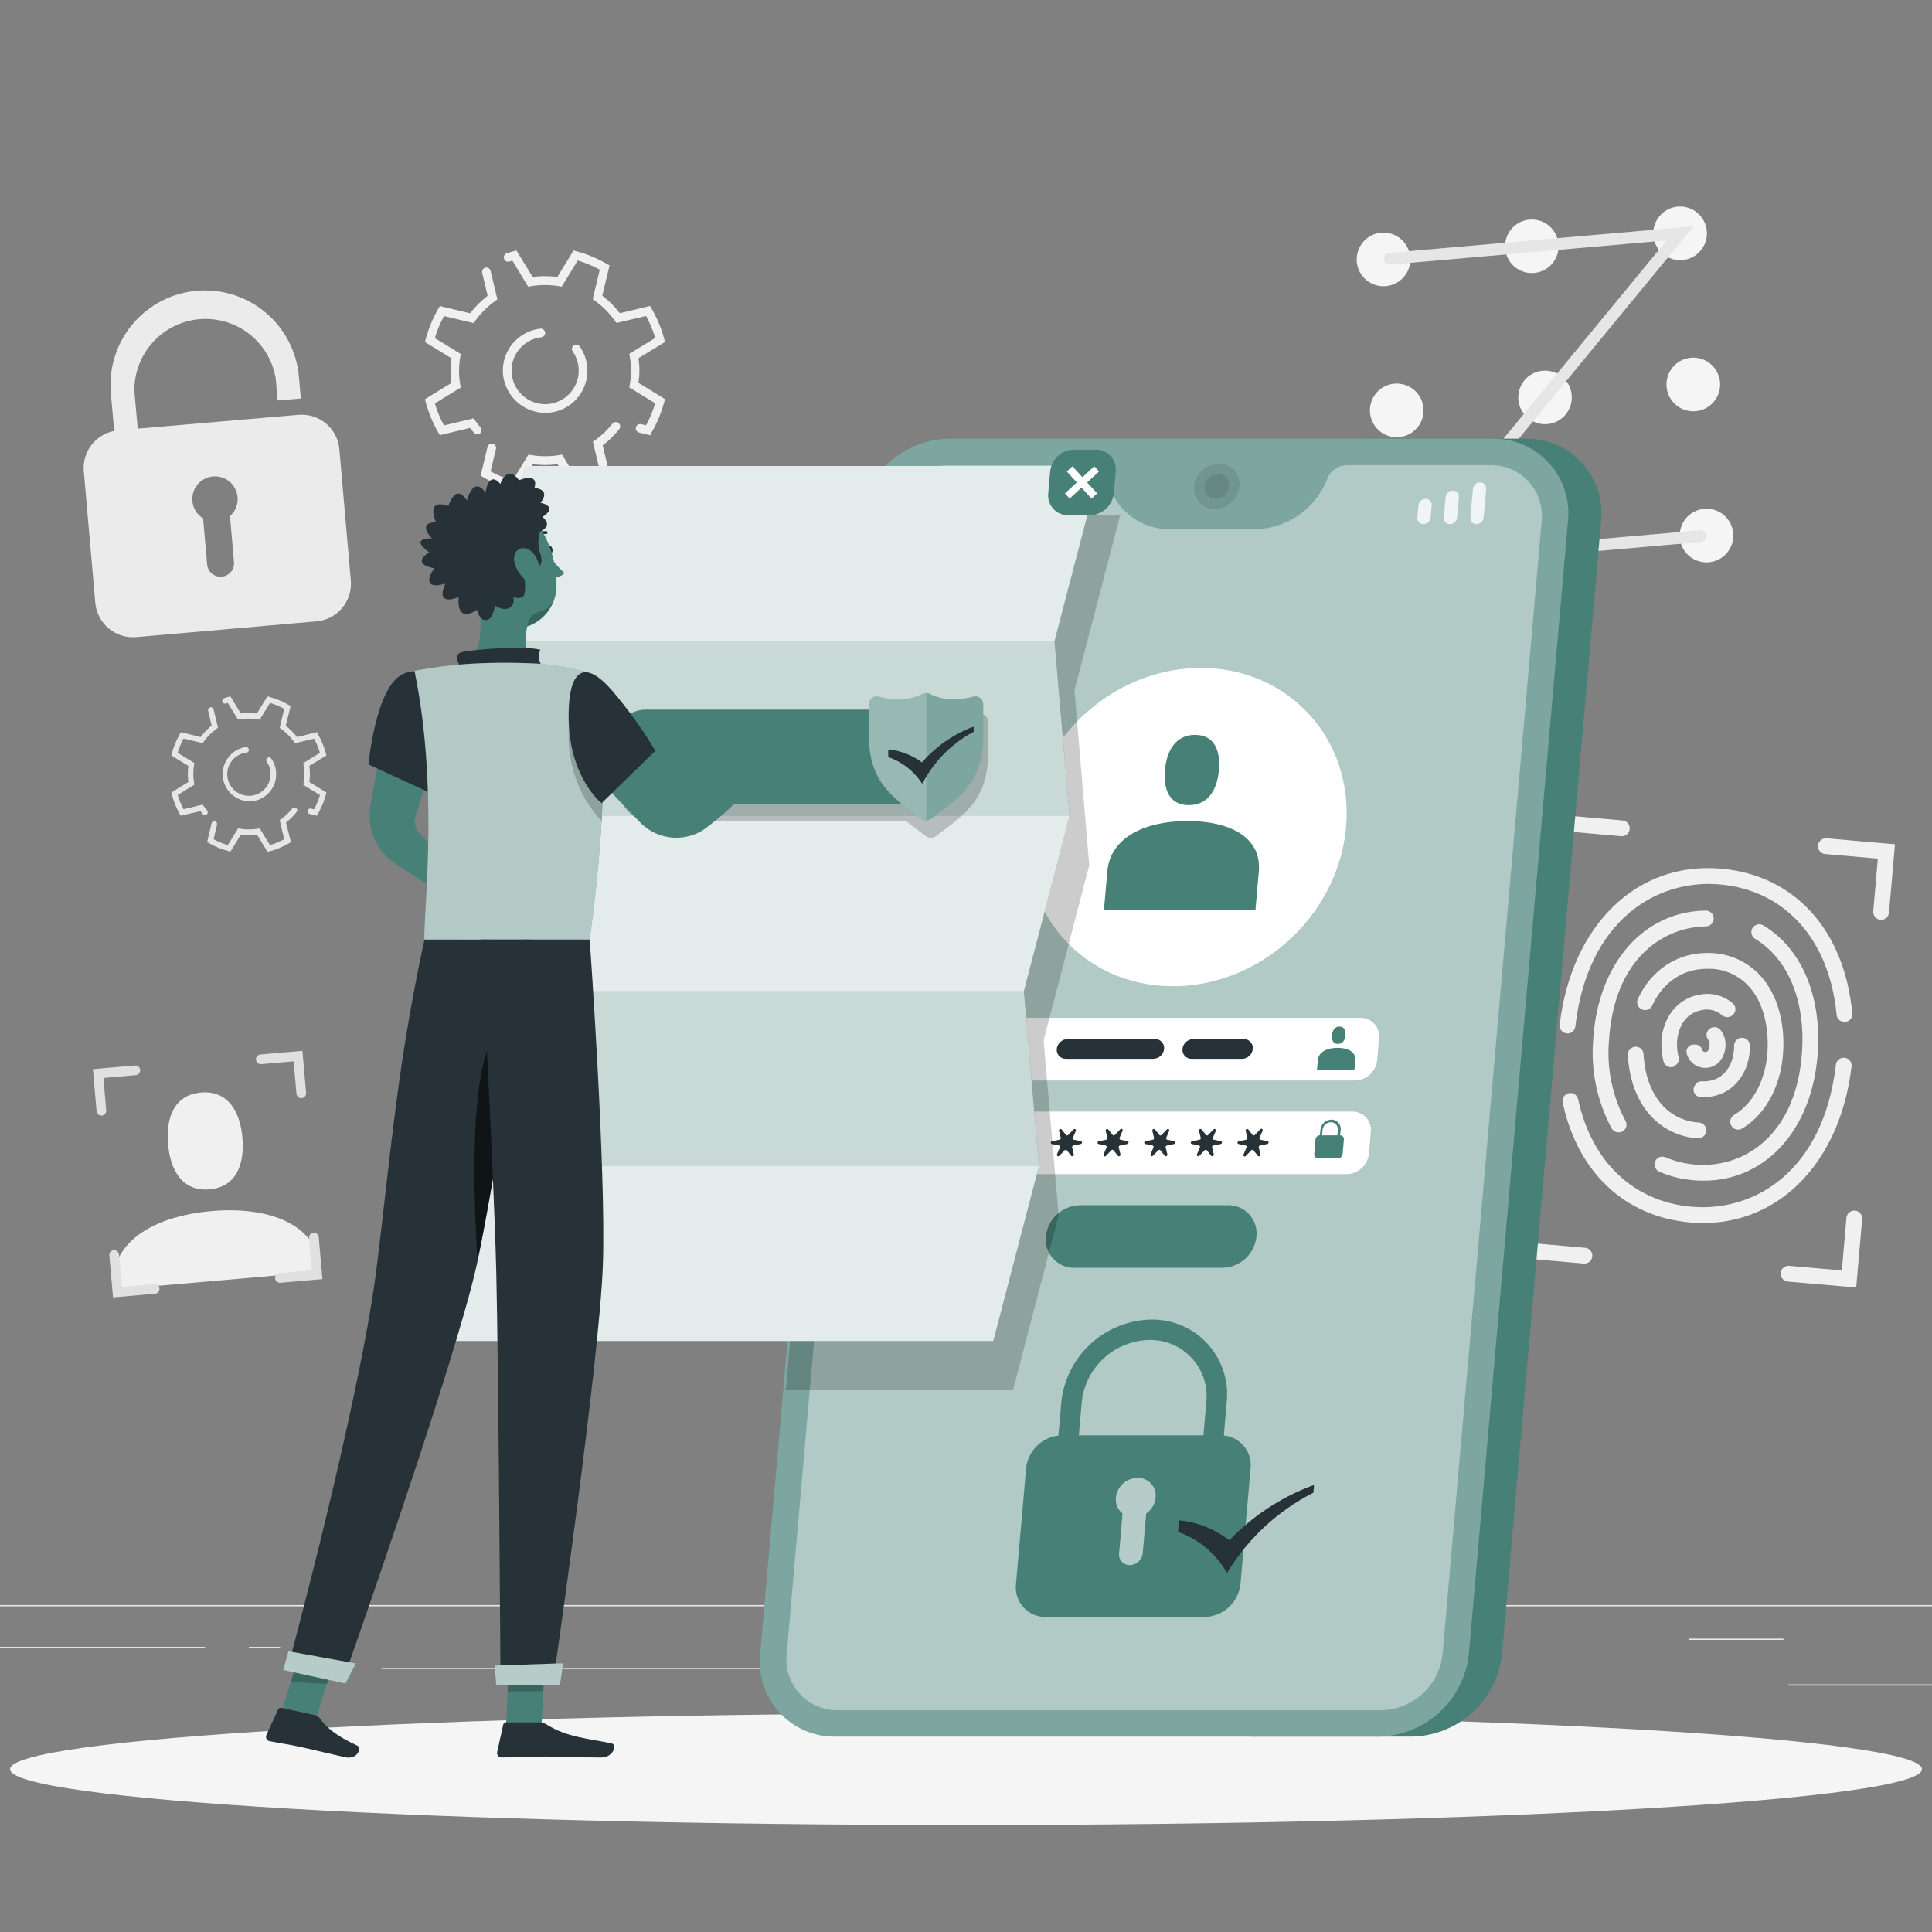 <svg width="250" height="250" viewBox="0 0 250 250" fill="none" xmlns="http://www.w3.org/2000/svg">
<rect x="0" y="0" width="250" height="250" fill="#808080" stroke="none"/>
<g clip-path="url(#clip0_414_753)">
<path d="M252.536 217.959H231.406V218.119H252.536V217.959Z" fill="#EBEBEB"/>
<path d="M176.818 219.695H171.274V219.854H176.818V219.695Z" fill="#EBEBEB"/>
<path d="M230.768 212.039H218.525V212.198H230.768V212.039Z" fill="#EBEBEB"/>
<path d="M26.525 213.11H-1.031V213.27H26.525V213.11Z" fill="#EBEBEB"/>
<path d="M36.248 213.11H32.209V213.27H36.248V213.11Z" fill="#EBEBEB"/>
<path d="M109.146 215.803H49.378V215.962H109.146V215.803Z" fill="#EBEBEB"/>
<path d="M284.5 207.694H-34.5V207.853H284.5V207.694Z" fill="#EBEBEB"/>
<path d="M41.633 164.533C41.097 158.37 34.806 156.067 27.348 156.718C19.89 157.368 14.103 160.731 14.626 166.894L41.633 164.533Z" fill="#F0F0F0"/>
<path d="M27.105 153.904C30.563 153.598 31.667 150.676 31.367 147.218C31.067 143.76 29.453 141.074 26.008 141.374C22.563 141.674 21.446 144.602 21.746 148.06C22.046 151.518 23.647 154.204 27.105 153.904Z" fill="#F0F0F0"/>
<path d="M182.484 33.264C182.544 33.949 182.401 34.635 182.071 35.237C181.741 35.84 181.24 36.331 180.631 36.648C180.022 36.965 179.333 37.095 178.65 37.021C177.968 36.946 177.322 36.671 176.796 36.23C176.27 35.788 175.887 35.201 175.695 34.542C175.502 33.883 175.51 33.181 175.717 32.526C175.923 31.871 176.319 31.293 176.855 30.863C177.391 30.433 178.042 30.172 178.726 30.113C179.642 30.033 180.552 30.32 181.257 30.911C181.962 31.502 182.403 32.349 182.484 33.264Z" fill="#F5F5F5"/>
<path d="M201.668 31.567C201.728 32.25 201.583 32.935 201.253 33.535C200.923 34.136 200.423 34.625 199.815 34.941C199.207 35.257 198.519 35.386 197.838 35.31C197.157 35.236 196.513 34.96 195.989 34.52C195.464 34.079 195.082 33.492 194.891 32.834C194.699 32.177 194.707 31.477 194.914 30.823C195.12 30.17 195.516 29.593 196.05 29.164C196.585 28.735 197.234 28.475 197.917 28.416C198.832 28.338 199.741 28.626 200.444 29.217C201.147 29.807 201.587 30.653 201.668 31.567Z" fill="#F5F5F5"/>
<path d="M220.859 29.89C220.92 30.573 220.776 31.26 220.446 31.862C220.117 32.465 219.616 32.956 219.007 33.273C218.398 33.59 217.708 33.72 217.026 33.646C216.343 33.571 215.698 33.296 215.172 32.855C214.646 32.413 214.262 31.826 214.07 31.167C213.878 30.508 213.886 29.806 214.092 29.151C214.299 28.496 214.695 27.918 215.231 27.488C215.766 27.058 216.418 26.797 217.102 26.738C218.018 26.658 218.928 26.945 219.633 27.536C220.337 28.127 220.778 28.974 220.859 29.89Z" fill="#F5F5F5"/>
<path d="M184.194 52.8C184.254 53.484 184.11 54.171 183.781 54.773C183.451 55.375 182.95 55.866 182.341 56.184C181.732 56.501 181.043 56.631 180.36 56.556C179.677 56.482 179.032 56.206 178.506 55.765C177.98 55.324 177.596 54.736 177.404 54.077C177.212 53.418 177.22 52.717 177.426 52.062C177.633 51.407 178.029 50.828 178.565 50.398C179.101 49.969 179.752 49.708 180.436 49.648C181.352 49.569 182.262 49.856 182.967 50.447C183.671 51.038 184.112 51.884 184.194 52.8Z" fill="#F5F5F5"/>
<path d="M203.378 51.129C203.438 51.811 203.293 52.496 202.963 53.096C202.633 53.697 202.133 54.186 201.525 54.502C200.917 54.818 200.229 54.947 199.548 54.872C198.867 54.797 198.223 54.521 197.699 54.081C197.174 53.64 196.792 53.053 196.6 52.395C196.409 51.738 196.417 51.038 196.624 50.384C196.83 49.731 197.225 49.154 197.76 48.725C198.295 48.297 198.944 48.036 199.627 47.977C200.08 47.937 200.537 47.988 200.971 48.125C201.404 48.262 201.807 48.483 202.155 48.776C202.504 49.068 202.791 49.427 203.001 49.83C203.211 50.234 203.339 50.675 203.378 51.129Z" fill="#F5F5F5"/>
<path d="M222.569 49.444C222.63 50.128 222.486 50.815 222.156 51.417C221.827 52.019 221.326 52.51 220.717 52.828C220.108 53.145 219.418 53.275 218.736 53.2C218.053 53.126 217.408 52.851 216.882 52.409C216.356 51.968 215.972 51.381 215.78 50.721C215.588 50.062 215.596 49.361 215.802 48.706C216.009 48.051 216.405 47.472 216.941 47.043C217.476 46.613 218.127 46.352 218.812 46.292C219.728 46.213 220.638 46.5 221.343 47.091C222.047 47.682 222.488 48.528 222.569 49.444Z" fill="#F5F5F5"/>
<path d="M185.903 72.361C185.963 73.044 185.818 73.729 185.488 74.329C185.158 74.93 184.658 75.419 184.05 75.735C183.442 76.051 182.754 76.179 182.073 76.104C181.392 76.029 180.748 75.754 180.224 75.313C179.699 74.873 179.317 74.286 179.126 73.628C178.934 72.97 178.942 72.27 179.149 71.617C179.355 70.964 179.751 70.386 180.285 69.958C180.82 69.529 181.469 69.269 182.152 69.21C182.605 69.169 183.062 69.219 183.497 69.356C183.931 69.492 184.334 69.713 184.682 70.006C185.031 70.299 185.318 70.658 185.528 71.062C185.737 71.466 185.865 71.908 185.903 72.361Z" fill="#F5F5F5"/>
<path d="M205.095 70.677C205.155 71.361 205.011 72.047 204.682 72.65C204.352 73.252 203.851 73.743 203.242 74.06C202.633 74.378 201.944 74.507 201.261 74.433C200.578 74.359 199.933 74.083 199.407 73.642C198.881 73.201 198.497 72.613 198.305 71.954C198.113 71.295 198.121 70.594 198.327 69.939C198.534 69.284 198.93 68.705 199.466 68.275C200.002 67.846 200.653 67.585 201.337 67.525C202.253 67.445 203.163 67.733 203.868 68.324C204.572 68.915 205.013 69.761 205.095 70.677Z" fill="#F5F5F5"/>
<path d="M224.279 68.993C224.34 69.677 224.196 70.363 223.866 70.965C223.536 71.568 223.035 72.059 222.427 72.376C221.818 72.694 221.128 72.823 220.446 72.749C219.763 72.674 219.118 72.399 218.592 71.958C218.066 71.516 217.682 70.929 217.49 70.27C217.298 69.611 217.306 68.909 217.512 68.254C217.719 67.599 218.115 67.021 218.651 66.591C219.186 66.161 219.837 65.9 220.521 65.841C221.438 65.761 222.348 66.048 223.052 66.639C223.757 67.23 224.198 68.077 224.279 68.993Z" fill="#F5F5F5"/>
<path d="M220.132 70.128L180.716 73.573L215.666 31.108L179.868 34.241C179.768 34.25 179.667 34.24 179.571 34.21C179.476 34.18 179.387 34.131 179.31 34.066C179.233 34.002 179.17 33.922 179.125 33.833C179.079 33.743 179.052 33.645 179.045 33.545C179.027 33.345 179.09 33.145 179.219 32.991C179.348 32.837 179.534 32.74 179.734 32.722L219.156 29.277L184.2 71.742L220.011 68.61C220.213 68.594 220.413 68.658 220.568 68.788C220.723 68.918 220.821 69.104 220.84 69.305C220.848 69.406 220.836 69.507 220.805 69.603C220.773 69.699 220.723 69.787 220.657 69.864C220.592 69.941 220.511 70.003 220.421 70.049C220.331 70.094 220.233 70.121 220.132 70.128Z" fill="#E6E6E6"/>
<path d="M220.738 145.942C220.678 145.756 220.564 145.592 220.41 145.471C220.257 145.349 220.072 145.276 219.877 145.259C218.163 145.18 216.541 144.463 215.328 143.249C213.752 141.661 212.827 139.255 212.674 136.397C212.659 136.139 212.547 135.897 212.36 135.719C212.172 135.541 211.924 135.441 211.666 135.44C211.526 135.441 211.388 135.47 211.26 135.525C211.132 135.581 211.017 135.662 210.921 135.763C210.825 135.864 210.75 135.984 210.702 136.115C210.653 136.246 210.632 136.385 210.639 136.525C210.817 139.881 211.953 142.752 213.886 144.685C215.4 146.201 217.409 147.123 219.545 147.282H219.692C219.86 147.294 220.028 147.265 220.182 147.197C220.336 147.13 220.471 147.025 220.574 146.892C220.678 146.759 220.747 146.603 220.776 146.437C220.804 146.272 220.791 146.101 220.738 145.942Z" fill="#F0F0F0"/>
<path d="M218.697 158.185C210.243 157.445 204.144 151.684 202.217 142.688C202.186 142.553 202.183 142.413 202.208 142.277C202.233 142.14 202.285 142.011 202.361 141.895C202.438 141.779 202.537 141.68 202.652 141.604C202.768 141.527 202.898 141.475 203.034 141.45C203.292 141.404 203.558 141.46 203.776 141.604C203.995 141.749 204.149 141.973 204.208 142.229C205.937 150.312 211.36 155.493 218.882 156.15C227.125 156.871 235.974 151.448 237.562 137.782C237.59 137.515 237.721 137.27 237.927 137.1C238.134 136.929 238.399 136.846 238.666 136.869C238.801 136.88 238.933 136.919 239.053 136.981C239.173 137.044 239.28 137.131 239.366 137.235C239.452 137.34 239.517 137.461 239.555 137.591C239.594 137.721 239.606 137.857 239.591 137.992C238.066 150.88 229.594 159.136 218.697 158.185Z" fill="#F0F0F0"/>
<path d="M202.747 133.724C202.612 133.713 202.48 133.675 202.36 133.612C202.24 133.549 202.133 133.463 202.047 133.358C201.961 133.253 201.896 133.132 201.858 133.002C201.819 132.872 201.807 132.736 201.822 132.601C203.34 119.714 211.813 111.451 222.703 112.408C232.273 113.244 238.685 120.39 239.687 131.153C239.697 131.288 239.681 131.424 239.638 131.552C239.595 131.681 239.528 131.8 239.438 131.902C239.349 132.004 239.241 132.088 239.119 132.147C238.998 132.207 238.865 132.242 238.73 132.25C238.464 132.263 238.203 132.171 238.003 131.995C237.803 131.819 237.679 131.572 237.658 131.306C236.733 121.608 231.01 115.184 222.531 114.444C214.32 113.723 205.433 119.139 203.85 132.793C203.839 132.926 203.802 133.056 203.74 133.175C203.679 133.295 203.594 133.4 203.492 133.487C203.389 133.574 203.271 133.639 203.143 133.68C203.015 133.72 202.88 133.735 202.747 133.724Z" fill="#F0F0F0"/>
<path d="M219.111 152.717C217.596 152.596 216.111 152.225 214.716 151.62C214.586 151.563 214.469 151.48 214.372 151.375C214.276 151.271 214.203 151.147 214.157 151.013C214.11 150.879 214.093 150.736 214.104 150.595C214.116 150.453 214.157 150.316 214.224 150.191C214.344 149.972 214.541 149.804 214.776 149.722C215.012 149.639 215.27 149.647 215.5 149.744C216.831 150.316 218.252 150.644 219.698 150.714C225.944 151.071 232.541 146.644 233.192 135.951C233.588 129.36 231.329 124.039 227.118 121.494C226.9 121.362 226.74 121.153 226.668 120.909C226.596 120.664 226.618 120.402 226.729 120.173C226.793 120.046 226.881 119.934 226.99 119.843C227.099 119.753 227.225 119.685 227.36 119.645C227.496 119.605 227.639 119.593 227.779 119.61C227.92 119.628 228.055 119.674 228.177 119.745C233.058 122.693 235.674 128.677 235.227 136.072C234.589 146.382 228.171 153.247 219.577 152.756L219.111 152.717Z" fill="#F0F0F0"/>
<path d="M210.026 146.356C209.909 146.436 209.776 146.49 209.637 146.516C209.497 146.542 209.354 146.54 209.216 146.508C209.078 146.476 208.947 146.416 208.833 146.332C208.719 146.248 208.624 146.141 208.552 146.018C206.661 142.502 205.83 138.513 206.16 134.534C206.76 124.664 212.674 117.946 220.706 117.831C220.848 117.829 220.988 117.855 221.119 117.909C221.25 117.963 221.368 118.043 221.466 118.145C221.565 118.247 221.641 118.368 221.69 118.501C221.739 118.633 221.761 118.775 221.753 118.916C221.737 119.171 221.626 119.411 221.441 119.588C221.257 119.765 221.013 119.867 220.757 119.873C214.799 119.988 208.814 124.492 208.202 134.655C207.892 138.247 208.632 141.851 210.333 145.029C210.46 145.25 210.5 145.511 210.443 145.76C210.386 146.008 210.237 146.226 210.026 146.369V146.356Z" fill="#F0F0F0"/>
<path d="M223.973 145.553C223.876 145.326 223.865 145.071 223.941 144.837C224.017 144.602 224.176 144.403 224.388 144.277C227.074 142.662 228.72 139.275 228.745 135.185C228.745 131.912 227.82 129.143 226.072 127.389C225.393 126.716 224.584 126.189 223.694 125.84C222.804 125.491 221.853 125.328 220.898 125.36C217.752 125.36 215.2 127.089 213.79 130.126C213.682 130.356 213.49 130.538 213.253 130.634C213.017 130.729 212.753 130.733 212.514 130.642C212.381 130.593 212.26 130.517 212.158 130.418C212.056 130.32 211.975 130.201 211.921 130.07C211.867 129.938 211.841 129.797 211.844 129.655C211.848 129.514 211.88 129.374 211.94 129.245C213.688 125.526 216.961 123.325 220.872 123.318C222.097 123.287 223.316 123.503 224.455 123.955C225.594 124.407 226.63 125.084 227.501 125.947C229.638 128.09 230.799 131.376 230.774 135.204C230.736 140.021 228.707 144.066 225.402 146.05C225.277 146.118 225.139 146.16 224.997 146.172C224.855 146.183 224.712 146.165 224.577 146.118C224.442 146.071 224.319 145.997 224.215 145.899C224.111 145.802 224.028 145.684 223.973 145.553Z" fill="#F0F0F0"/>
<path d="M216.623 138.018C216.487 138.073 216.34 138.099 216.193 138.092C216.046 138.086 215.902 138.048 215.772 137.98C215.641 137.913 215.526 137.818 215.435 137.703C215.344 137.587 215.279 137.453 215.245 137.31C215.175 137.035 215.124 136.748 215.079 136.455C214.499 132.627 216.553 129.315 219.852 128.722C220.62 128.555 221.416 128.57 222.177 128.766C222.938 128.962 223.643 129.334 224.235 129.851C224.346 129.95 224.433 130.073 224.49 130.21C224.547 130.347 224.573 130.495 224.565 130.643C224.557 130.792 224.516 130.936 224.444 131.066C224.373 131.197 224.273 131.309 224.152 131.395L224.088 131.44C223.897 131.573 223.665 131.636 223.433 131.619C223.201 131.601 222.981 131.504 222.812 131.344C222.454 131.042 222.031 130.827 221.576 130.717C221.121 130.606 220.646 130.602 220.19 130.706C217.676 131.159 216.719 133.775 217.076 136.123C217.115 136.353 217.153 136.576 217.21 136.761C217.272 137.001 217.244 137.256 217.133 137.477C217.022 137.699 216.834 137.873 216.604 137.967L216.623 138.018Z" fill="#F0F0F0"/>
<path d="M219.998 141.948C219.837 141.932 219.683 141.876 219.55 141.784C219.417 141.692 219.31 141.567 219.238 141.422C219.167 141.277 219.133 141.117 219.141 140.955C219.149 140.794 219.198 140.637 219.284 140.5L219.373 140.359C219.464 140.213 219.594 140.095 219.748 140.017C219.903 139.939 220.075 139.906 220.247 139.919C220.567 139.937 220.888 139.918 221.204 139.862C223.399 139.466 224.394 137.424 224.394 135.345C224.388 135.095 224.472 134.851 224.632 134.659C224.791 134.466 225.015 134.338 225.262 134.298C225.403 134.277 225.548 134.285 225.686 134.323C225.824 134.361 225.953 134.427 226.063 134.518C226.174 134.609 226.264 134.722 226.329 134.85C226.393 134.978 226.429 135.119 226.436 135.262C226.493 138.592 224.522 141.342 221.568 141.871C221.05 141.967 220.522 141.993 219.998 141.948Z" fill="#F0F0F0"/>
<path d="M220.451 138.177C219.936 138.134 219.447 137.93 219.054 137.595C218.66 137.26 218.381 136.81 218.257 136.308C218.221 136.166 218.219 136.018 218.252 135.876C218.284 135.733 218.351 135.601 218.445 135.489C218.539 135.378 218.658 135.29 218.793 135.234C218.928 135.178 219.074 135.154 219.22 135.166H219.456C219.635 135.185 219.804 135.255 219.943 135.368C220.083 135.481 220.186 135.633 220.241 135.804C220.263 135.893 220.312 135.973 220.382 136.032C220.452 136.092 220.539 136.128 220.63 136.136C221.121 136.18 221.204 135.498 221.217 135.332C221.246 135.083 221.2 134.832 221.083 134.611C220.907 134.398 220.816 134.128 220.828 133.852C220.844 133.649 220.92 133.456 221.047 133.297C221.174 133.138 221.345 133.02 221.539 132.959C221.733 132.898 221.941 132.896 222.136 132.954C222.331 133.012 222.504 133.127 222.633 133.284C223.131 133.913 223.36 134.713 223.271 135.51C223.105 137.188 221.925 138.305 220.451 138.177Z" fill="#F0F0F0"/>
<path d="M201.26 115.343C201.127 115.332 200.997 115.294 200.878 115.233C200.759 115.171 200.654 115.087 200.568 114.984C200.482 114.881 200.417 114.763 200.377 114.635C200.337 114.507 200.323 114.373 200.335 114.24L201.107 105.39L209.956 106.169C210.09 106.18 210.219 106.218 210.338 106.279C210.457 106.341 210.563 106.425 210.649 106.528C210.735 106.631 210.799 106.749 210.839 106.877C210.879 107.005 210.893 107.139 210.881 107.273C210.87 107.406 210.832 107.536 210.771 107.655C210.709 107.775 210.625 107.881 210.522 107.967C210.42 108.054 210.301 108.119 210.174 108.16C210.046 108.2 209.911 108.215 209.777 108.204L202.964 107.604L202.37 114.418C202.358 114.552 202.32 114.682 202.258 114.801C202.195 114.92 202.11 115.025 202.007 115.111C201.904 115.197 201.785 115.262 201.657 115.301C201.529 115.341 201.394 115.356 201.26 115.343Z" fill="#F0F0F0"/>
<path d="M243.324 119.025C243.19 119.013 243.06 118.976 242.941 118.914C242.823 118.852 242.717 118.768 242.631 118.665C242.545 118.563 242.48 118.444 242.44 118.316C242.4 118.189 242.386 118.054 242.398 117.921L242.992 111.107L236.178 110.514C236.044 110.502 235.914 110.463 235.795 110.401C235.676 110.339 235.571 110.254 235.485 110.15C235.399 110.047 235.334 109.928 235.295 109.8C235.255 109.672 235.241 109.537 235.253 109.403C235.264 109.27 235.302 109.14 235.363 109.021C235.425 108.903 235.509 108.797 235.612 108.711C235.715 108.625 235.833 108.56 235.961 108.52C236.089 108.48 236.223 108.466 236.357 108.478L245.206 109.25L244.434 118.119C244.405 118.385 244.272 118.63 244.064 118.799C243.857 118.969 243.59 119.05 243.324 119.025Z" fill="#F0F0F0"/>
<path d="M240.191 166.607L231.342 165.835C231.208 165.823 231.078 165.784 230.959 165.722C230.841 165.66 230.735 165.575 230.649 165.471C230.563 165.368 230.499 165.249 230.459 165.121C230.419 164.993 230.405 164.858 230.417 164.724C230.428 164.591 230.466 164.461 230.527 164.342C230.589 164.224 230.674 164.118 230.776 164.032C230.879 163.946 230.997 163.881 231.125 163.841C231.253 163.801 231.387 163.787 231.521 163.799L238.334 164.393L238.928 157.585C238.939 157.451 238.977 157.32 239.039 157.201C239.101 157.081 239.186 156.975 239.289 156.888C239.392 156.802 239.511 156.736 239.64 156.696C239.769 156.656 239.904 156.642 240.038 156.654C240.171 156.665 240.301 156.703 240.42 156.764C240.539 156.826 240.644 156.91 240.73 157.013C240.816 157.116 240.881 157.234 240.921 157.362C240.961 157.49 240.975 157.624 240.963 157.758L240.191 166.607Z" fill="#F0F0F0"/>
<path d="M204.941 163.506L196.092 162.728L196.864 153.885C196.89 153.615 197.021 153.366 197.229 153.192C197.436 153.018 197.704 152.932 197.974 152.953C198.108 152.965 198.238 153.004 198.357 153.066C198.476 153.128 198.581 153.213 198.667 153.317C198.753 153.42 198.818 153.539 198.858 153.667C198.898 153.795 198.912 153.93 198.899 154.063L198.306 160.865L205.114 161.464C205.247 161.476 205.377 161.513 205.497 161.575C205.616 161.636 205.722 161.721 205.808 161.823C205.895 161.926 205.96 162.044 206.001 162.172C206.041 162.3 206.056 162.434 206.045 162.568C206.022 162.838 205.893 163.089 205.687 163.265C205.48 163.44 205.212 163.527 204.941 163.506Z" fill="#F0F0F0"/>
<path d="M13.178 144.359C13.011 144.372 12.847 144.319 12.719 144.211C12.592 144.104 12.511 143.951 12.495 143.785L12.023 138.349L17.459 137.871C17.625 137.859 17.79 137.912 17.917 138.019C18.045 138.126 18.125 138.279 18.141 138.445C18.152 138.61 18.098 138.773 17.991 138.899C17.884 139.026 17.732 139.105 17.567 139.121L13.382 139.492L13.746 143.677C13.758 143.842 13.706 144.006 13.6 144.133C13.494 144.261 13.342 144.342 13.178 144.359Z" fill="#E0E0E0"/>
<path d="M39.042 142.095C38.877 142.107 38.713 142.055 38.586 141.949C38.459 141.843 38.377 141.692 38.36 141.527L37.996 137.335L33.804 137.705C33.638 137.718 33.474 137.664 33.346 137.557C33.218 137.45 33.138 137.297 33.122 137.131C33.109 136.965 33.162 136.8 33.27 136.673C33.377 136.545 33.53 136.464 33.696 136.448L39.132 135.976L39.61 141.412C39.623 141.577 39.57 141.741 39.465 141.868C39.358 141.996 39.207 142.077 39.042 142.095Z" fill="#E0E0E0"/>
<path d="M41.722 165.516L36.28 165.994C36.113 166.007 35.949 165.953 35.821 165.846C35.694 165.739 35.613 165.586 35.597 165.42C35.584 165.254 35.638 165.089 35.745 164.962C35.852 164.834 36.005 164.753 36.171 164.737L40.356 164.374L39.993 160.188C39.98 160.023 40.032 159.859 40.139 159.732C40.245 159.605 40.396 159.523 40.561 159.506C40.726 159.493 40.889 159.545 41.017 159.651C41.144 159.757 41.225 159.909 41.243 160.073L41.722 165.516Z" fill="#E0E0E0"/>
<path d="M20.043 167.41L14.626 167.883L14.148 162.44C14.137 162.275 14.191 162.112 14.298 161.986C14.405 161.86 14.557 161.78 14.722 161.764C14.886 161.753 15.048 161.806 15.174 161.912C15.3 162.018 15.38 162.168 15.398 162.332L15.768 166.524L19.953 166.154C20.12 166.141 20.284 166.194 20.412 166.302C20.539 166.409 20.62 166.562 20.636 166.728C20.642 166.812 20.632 166.896 20.605 166.976C20.578 167.055 20.536 167.129 20.481 167.192C20.426 167.256 20.359 167.308 20.284 167.345C20.209 167.383 20.127 167.405 20.043 167.41Z" fill="#E0E0E0"/>
<path d="M38.602 53.681L17.816 55.467L17.388 50.599C17.357 48.276 18.206 46.027 19.763 44.303C21.321 42.579 23.473 41.508 25.788 41.304C28.102 41.101 30.408 41.78 32.243 43.206C34.078 44.632 35.305 46.698 35.68 48.991L35.922 51.824L38.927 51.562L38.678 48.73C38.539 47.132 38.085 45.577 37.345 44.155C36.604 42.732 35.59 41.469 34.362 40.439C33.133 39.408 31.713 38.629 30.183 38.147C28.654 37.665 27.044 37.489 25.446 37.629C22.22 37.911 19.237 39.464 17.155 41.945C16.125 43.174 15.346 44.594 14.864 46.123C14.381 47.653 14.205 49.263 14.345 50.861L14.773 55.76C13.589 55.992 12.533 56.653 11.807 57.617C11.082 58.58 10.738 59.778 10.842 60.979L12.329 77.976C12.382 78.617 12.561 79.242 12.857 79.814C13.152 80.386 13.557 80.894 14.049 81.309C14.541 81.724 15.11 82.037 15.724 82.232C16.337 82.426 16.983 82.498 17.625 82.442L40.931 80.406C41.572 80.353 42.197 80.174 42.769 79.879C43.341 79.584 43.849 79.179 44.264 78.687C44.679 78.195 44.993 77.625 45.187 77.012C45.381 76.398 45.453 75.752 45.397 75.111L43.91 58.115C43.853 57.475 43.671 56.852 43.373 56.283C43.075 55.714 42.668 55.209 42.175 54.797C41.682 54.385 41.113 54.075 40.5 53.883C39.887 53.691 39.242 53.623 38.602 53.681ZM29.759 66.779L30.27 72.629C30.304 72.865 30.29 73.105 30.228 73.334C30.167 73.564 30.059 73.779 29.911 73.966C29.764 74.152 29.579 74.307 29.37 74.42C29.16 74.533 28.93 74.602 28.693 74.623C28.456 74.644 28.217 74.616 27.991 74.541C27.765 74.467 27.557 74.347 27.379 74.189C27.201 74.031 27.058 73.838 26.957 73.623C26.856 73.407 26.8 73.173 26.793 72.935L26.282 67.079C25.756 66.755 25.345 66.274 25.108 65.704C24.871 65.134 24.82 64.503 24.962 63.902C25.104 63.301 25.433 62.76 25.9 62.356C26.367 61.953 26.95 61.707 27.566 61.654C28.181 61.601 28.798 61.743 29.327 62.061C29.857 62.378 30.273 62.855 30.516 63.423C30.759 63.991 30.817 64.621 30.681 65.223C30.545 65.826 30.223 66.37 29.759 66.779Z" fill="#EBEBEB"/>
<path d="M74.241 63.499L72.142 60.061C71.084 60.211 70.01 60.211 68.952 60.061L66.846 63.487L66.444 63.378C65.08 63.019 63.771 62.476 62.553 61.764L62.195 61.56L63.082 57.834C63.099 57.762 63.131 57.694 63.174 57.633C63.218 57.573 63.273 57.523 63.337 57.484C63.4 57.445 63.471 57.42 63.544 57.409C63.618 57.398 63.693 57.401 63.765 57.419C63.909 57.454 64.034 57.545 64.112 57.672C64.19 57.798 64.214 57.951 64.179 58.096L63.478 60.998C64.384 61.492 65.34 61.89 66.329 62.185L68.384 58.829L68.76 58.893C69.952 59.084 71.167 59.084 72.359 58.893L72.729 58.829L74.783 62.185C75.773 61.892 76.729 61.495 77.635 60.998L76.722 57.17L77.029 56.947C77.86 56.348 78.605 55.637 79.243 54.835C79.331 54.72 79.461 54.643 79.605 54.622C79.749 54.6 79.896 54.636 80.015 54.721C80.077 54.764 80.129 54.819 80.169 54.883C80.209 54.947 80.236 55.019 80.247 55.093C80.258 55.168 80.254 55.244 80.235 55.317C80.216 55.39 80.182 55.459 80.136 55.518C79.509 56.31 78.787 57.021 77.986 57.636L78.924 61.547L78.56 61.751C77.343 62.462 76.036 63.005 74.674 63.365L74.241 63.499ZM61.34 56.009C61.168 55.812 60.996 55.601 60.83 55.371L56.919 56.309L56.708 55.952C56.002 54.731 55.459 53.422 55.094 52.06L54.992 51.658L58.418 49.553C58.268 48.495 58.268 47.421 58.418 46.363L54.992 44.264L55.094 43.855C55.459 42.495 56.002 41.189 56.708 39.97L56.919 39.606L60.83 40.544C61.483 39.69 62.247 38.926 63.101 38.273L62.393 35.312C62.358 35.168 62.383 35.015 62.46 34.889C62.538 34.762 62.663 34.671 62.808 34.636C62.879 34.619 62.953 34.616 63.025 34.628C63.097 34.64 63.167 34.666 63.229 34.704C63.291 34.743 63.345 34.793 63.388 34.853C63.431 34.912 63.461 34.98 63.478 35.051L64.364 38.739L64.058 38.956C63.075 39.663 62.213 40.525 61.506 41.508L61.283 41.814L57.455 40.901C56.959 41.807 56.561 42.763 56.268 43.753L59.618 45.808L59.56 46.178C59.347 47.368 59.347 48.586 59.56 49.776L59.618 50.152L56.268 52.207C56.562 53.195 56.96 54.148 57.455 55.052L61.283 54.14L61.506 54.446C61.705 54.735 61.917 55.014 62.144 55.282C62.242 55.385 62.297 55.522 62.297 55.665C62.297 55.807 62.242 55.944 62.144 56.047C62.09 56.1 62.025 56.14 61.955 56.166C61.884 56.193 61.809 56.205 61.734 56.201C61.659 56.197 61.585 56.178 61.517 56.146C61.45 56.113 61.389 56.066 61.34 56.009ZM84.142 56.322L82.701 55.977C82.556 55.943 82.431 55.852 82.353 55.725C82.275 55.598 82.251 55.446 82.286 55.301C82.321 55.157 82.411 55.032 82.538 54.954C82.665 54.876 82.817 54.852 82.962 54.886L83.6 55.033C84.093 54.129 84.489 53.175 84.78 52.188L81.431 50.133L81.495 49.757C81.708 48.567 81.708 47.349 81.495 46.158L81.431 45.788L84.78 43.734C84.49 42.744 84.094 41.788 83.6 40.882L79.772 41.795L79.555 41.488C78.846 40.507 77.985 39.645 77.003 38.936L76.697 38.719L77.609 34.892C76.704 34.397 75.748 34.002 74.757 33.711L72.684 37.093L72.314 37.029C71.122 36.837 69.907 36.837 68.716 37.029L68.339 37.093L66.304 33.724L65.921 33.839C65.785 33.884 65.636 33.873 65.508 33.81C65.379 33.747 65.28 33.636 65.232 33.501C65.206 33.431 65.194 33.356 65.196 33.282C65.199 33.207 65.217 33.134 65.248 33.066C65.28 32.998 65.325 32.937 65.38 32.887C65.435 32.837 65.5 32.798 65.57 32.773C65.851 32.684 66.138 32.601 66.419 32.525L66.821 32.416L68.926 35.849C69.984 35.691 71.059 35.691 72.116 35.849L74.215 32.416L74.623 32.525C75.984 32.888 77.291 33.431 78.509 34.139L78.873 34.349L77.935 38.26C78.79 38.912 79.554 39.676 80.206 40.531L84.117 39.593L84.327 39.957C85.037 41.175 85.579 42.481 85.942 43.843L86.05 44.251L82.618 46.35C82.777 47.407 82.777 48.483 82.618 49.54L86.05 51.645L85.942 52.047C85.579 53.411 85.037 54.719 84.327 55.939L84.142 56.322ZM70.374 53.425C68.984 53.37 67.666 52.793 66.682 51.81C65.698 50.826 65.121 49.507 65.066 48.117C65.028 46.75 65.504 45.418 66.399 44.383C67.294 43.349 68.544 42.687 69.902 42.528C69.982 42.518 70.063 42.526 70.14 42.549C70.216 42.573 70.287 42.612 70.348 42.666C70.408 42.719 70.456 42.784 70.489 42.857C70.523 42.93 70.54 43.009 70.54 43.09C70.54 43.225 70.489 43.356 70.399 43.457C70.308 43.558 70.184 43.623 70.049 43.638C69.104 43.746 68.22 44.161 67.533 44.82C66.847 45.479 66.395 46.345 66.249 47.285C66.102 48.225 66.268 49.188 66.721 50.025C67.174 50.861 67.889 51.526 68.757 51.917C69.625 52.307 70.597 52.403 71.523 52.188C72.45 51.972 73.281 51.459 73.888 50.726C74.495 49.993 74.844 49.081 74.882 48.13C74.921 47.18 74.646 46.243 74.1 45.463C74.022 45.353 73.987 45.217 74.004 45.082C74.02 44.947 74.087 44.824 74.19 44.736C74.249 44.683 74.319 44.643 74.395 44.62C74.471 44.596 74.552 44.589 74.63 44.598C74.71 44.608 74.786 44.634 74.854 44.676C74.922 44.717 74.98 44.772 75.025 44.838C75.606 45.668 75.944 46.644 76.002 47.655C76.059 48.666 75.835 49.674 75.353 50.565C74.871 51.456 74.151 52.195 73.273 52.7C72.395 53.206 71.393 53.457 70.381 53.425H70.374Z" fill="#F0F0F0"/>
<path d="M34.602 110.201L33.243 107.987C32.556 108.089 31.857 108.089 31.169 107.987L29.811 110.201L29.549 110.131C28.668 109.898 27.823 109.549 27.035 109.091L26.805 108.957L27.38 106.545C27.402 106.453 27.461 106.373 27.542 106.322C27.623 106.272 27.721 106.256 27.814 106.277C27.86 106.288 27.904 106.309 27.943 106.337C27.981 106.365 28.014 106.401 28.039 106.442C28.064 106.483 28.08 106.528 28.088 106.575C28.095 106.623 28.093 106.671 28.081 106.717L27.635 108.593C28.22 108.914 28.838 109.171 29.479 109.359L30.806 107.196L31.042 107.234C31.813 107.362 32.599 107.362 33.37 107.234L33.607 107.196L34.94 109.359C35.577 109.167 36.193 108.91 36.777 108.593L36.191 106.131L36.388 105.984C36.925 105.598 37.406 105.141 37.817 104.625C37.873 104.549 37.957 104.498 38.05 104.484C38.144 104.47 38.239 104.493 38.315 104.548C38.354 104.576 38.387 104.612 38.413 104.652C38.438 104.693 38.455 104.739 38.463 104.786C38.471 104.834 38.469 104.882 38.458 104.929C38.447 104.976 38.426 105.02 38.398 105.059C37.992 105.57 37.525 106.031 37.007 106.43L37.645 108.982L37.409 109.116C36.622 109.575 35.776 109.925 34.895 110.156L34.602 110.201ZM26.27 105.359L25.938 104.957L23.386 105.556L23.252 105.327C22.802 104.536 22.461 103.688 22.237 102.807L22.167 102.545L24.381 101.186C24.279 100.499 24.279 99.8 24.381 99.112L22.167 97.754L22.237 97.492C22.469 96.611 22.819 95.765 23.277 94.978L23.411 94.742L25.963 95.38C26.374 94.822 26.852 94.316 27.386 93.874L26.933 91.96C26.922 91.914 26.92 91.867 26.927 91.82C26.934 91.773 26.951 91.728 26.976 91.687C27.001 91.647 27.034 91.612 27.072 91.584C27.111 91.557 27.155 91.537 27.201 91.527C27.294 91.505 27.392 91.522 27.473 91.572C27.554 91.622 27.612 91.702 27.635 91.795L28.209 94.174L28.005 94.321C27.373 94.775 26.819 95.329 26.365 95.961L26.218 96.159L23.756 95.572C23.439 96.156 23.183 96.772 22.99 97.409L25.153 98.736L25.115 98.978C25.049 99.362 25.015 99.751 25.013 100.14C25.015 100.531 25.049 100.921 25.115 101.307L25.153 101.543L22.99 102.87C23.181 103.51 23.438 104.128 23.756 104.714L26.218 104.121L26.365 104.319C26.497 104.508 26.64 104.689 26.793 104.861C26.856 104.927 26.891 105.015 26.891 105.107C26.891 105.198 26.856 105.286 26.793 105.352C26.76 105.388 26.72 105.418 26.675 105.438C26.63 105.458 26.582 105.469 26.532 105.469C26.483 105.47 26.435 105.46 26.39 105.441C26.344 105.422 26.303 105.394 26.27 105.359ZM41.001 105.556L40.069 105.339C40.023 105.328 39.979 105.308 39.94 105.28C39.902 105.251 39.869 105.216 39.844 105.175C39.819 105.134 39.803 105.089 39.795 105.041C39.788 104.994 39.79 104.946 39.802 104.899C39.812 104.853 39.832 104.809 39.859 104.77C39.887 104.732 39.922 104.699 39.962 104.674C40.003 104.649 40.048 104.633 40.094 104.625C40.141 104.618 40.189 104.62 40.235 104.631L40.637 104.727C40.958 104.142 41.215 103.523 41.403 102.883L39.24 101.556L39.278 101.32C39.344 100.934 39.378 100.544 39.38 100.152C39.378 99.763 39.344 99.375 39.278 98.991L39.24 98.749L41.403 97.422C41.214 96.784 40.957 96.168 40.637 95.584L38.175 96.171L38.028 95.974C37.574 95.341 37.02 94.787 36.388 94.334L36.191 94.187L36.777 91.725C36.194 91.405 35.578 91.148 34.94 90.959L33.607 93.122L33.37 93.083C32.599 92.956 31.813 92.956 31.042 93.083L30.806 93.122L29.479 90.959L29.23 91.035C29.141 91.064 29.045 91.056 28.961 91.015C28.878 90.973 28.814 90.9 28.783 90.812C28.766 90.767 28.758 90.72 28.76 90.672C28.761 90.624 28.773 90.577 28.793 90.533C28.813 90.49 28.842 90.451 28.878 90.419C28.913 90.387 28.955 90.362 29 90.346L29.549 90.18L29.811 90.117L31.169 92.331C31.857 92.228 32.556 92.228 33.243 92.331L34.602 90.117L34.863 90.18C35.744 90.417 36.589 90.769 37.377 91.227L37.613 91.361L36.975 93.913C37.525 94.338 38.018 94.831 38.443 95.38L40.995 94.742L41.129 94.978C41.587 95.765 41.937 96.611 42.169 97.492L42.239 97.754L40.025 99.112C40.127 99.8 40.127 100.499 40.025 101.186L42.239 102.545L42.169 102.807C41.936 103.687 41.586 104.533 41.129 105.32L41.001 105.556ZM32.107 103.687C31.24 103.628 30.426 103.251 29.819 102.629C29.212 102.007 28.856 101.183 28.818 100.315C28.78 99.447 29.063 98.595 29.614 97.922C30.164 97.25 30.943 96.804 31.801 96.669C31.852 96.664 31.904 96.669 31.953 96.685C32.002 96.701 32.047 96.727 32.086 96.761C32.124 96.795 32.155 96.837 32.176 96.884C32.197 96.93 32.209 96.981 32.209 97.033C32.21 97.121 32.178 97.207 32.119 97.273C32.06 97.339 31.978 97.38 31.89 97.39C31.352 97.451 30.843 97.667 30.425 98.012C30.007 98.356 29.697 98.814 29.534 99.33C29.37 99.846 29.359 100.399 29.502 100.921C29.645 101.444 29.937 101.913 30.341 102.274C30.745 102.634 31.245 102.87 31.78 102.953C32.316 103.036 32.863 102.962 33.358 102.741C33.852 102.519 34.272 102.159 34.566 101.704C34.86 101.25 35.017 100.72 35.017 100.178C35.018 99.602 34.839 99.04 34.506 98.57C34.458 98.498 34.436 98.41 34.447 98.323C34.458 98.237 34.499 98.157 34.564 98.098C34.602 98.064 34.647 98.038 34.697 98.022C34.746 98.006 34.798 98.001 34.849 98.007C34.901 98.013 34.95 98.03 34.994 98.057C35.038 98.084 35.077 98.119 35.106 98.162C35.479 98.699 35.696 99.329 35.733 99.981C35.769 100.634 35.624 101.284 35.313 101.859C35.003 102.434 34.538 102.912 33.972 103.239C33.407 103.567 32.761 103.73 32.107 103.712V103.687Z" fill="#E6E6E6"/>
<path d="M125 236.155C193.319 236.155 248.702 232.921 248.702 228.933C248.702 224.944 193.319 221.711 125 221.711C56.681 221.711 1.298 224.944 1.298 228.933C1.298 232.921 56.681 236.155 125 236.155Z" fill="#F5F5F5"/>
<path d="M197.381 56.762H176.608L161.934 224.716H182.707C185.622 224.659 188.417 223.538 190.563 221.564C192.709 219.589 194.058 216.898 194.357 213.997L207.174 67.474C207.323 66.109 207.179 64.728 206.753 63.422C206.326 62.117 205.626 60.918 204.699 59.904C203.773 58.891 202.641 58.086 201.379 57.544C200.117 57.003 198.754 56.736 197.381 56.762Z" fill="#468077"/>
<path d="M193.145 56.762H122.837C119.921 56.817 117.126 57.936 114.979 59.91C112.832 61.883 111.481 64.573 111.181 67.474L98.363 213.997C98.216 215.361 98.36 216.741 98.786 218.046C99.213 219.35 99.911 220.549 100.836 221.562C101.761 222.576 102.891 223.381 104.151 223.925C105.411 224.469 106.772 224.738 108.144 224.716H178.445C181.357 224.653 184.146 223.53 186.287 221.556C188.429 219.582 189.776 216.894 190.076 213.997L202.893 67.474C203.042 66.113 202.899 64.735 202.475 63.433C202.051 62.131 201.355 60.934 200.433 59.921C199.511 58.908 198.385 58.103 197.128 57.558C195.872 57.014 194.514 56.742 193.145 56.762Z" fill="#468077"/>
<path opacity="0.3" d="M193.145 56.762H122.837C119.921 56.817 117.126 57.936 114.979 59.91C112.832 61.883 111.481 64.573 111.181 67.474L98.363 213.997C98.216 215.361 98.36 216.741 98.786 218.046C99.213 219.35 99.911 220.549 100.836 221.562C101.761 222.576 102.891 223.381 104.151 223.925C105.411 224.469 106.772 224.738 108.144 224.716H178.445C181.357 224.653 184.146 223.53 186.287 221.556C188.429 219.582 189.776 216.894 190.076 213.997L202.893 67.474C203.042 66.113 202.899 64.735 202.475 63.433C202.051 62.131 201.355 60.934 200.433 59.921C199.511 58.908 198.385 58.103 197.128 57.558C195.872 57.014 194.514 56.742 193.145 56.762Z" fill="white"/>
<path opacity="0.4" d="M192.845 60.194H174.304C173.752 60.199 173.213 60.369 172.758 60.683C172.303 60.997 171.953 61.44 171.752 61.955C171.021 63.848 169.743 65.479 168.08 66.642C166.418 67.804 164.447 68.445 162.418 68.482H151.483C149.573 68.521 147.709 67.892 146.213 66.704C144.716 65.516 143.681 63.844 143.285 61.975C143.179 61.469 142.9 61.016 142.496 60.694C142.092 60.373 141.587 60.203 141.071 60.214H122.537C120.555 60.249 118.655 61.009 117.196 62.35C115.737 63.692 114.82 65.522 114.619 67.493L101.796 214.016C101.693 214.944 101.789 215.883 102.078 216.771C102.367 217.658 102.842 218.474 103.471 219.163C104.1 219.853 104.869 220.4 105.727 220.769C106.584 221.138 107.51 221.32 108.444 221.302H178.751C180.734 221.266 182.634 220.504 184.093 219.162C185.551 217.819 186.468 215.989 186.669 214.016L199.486 67.493C199.591 66.565 199.496 65.625 199.208 64.737C198.921 63.848 198.447 63.031 197.818 62.34C197.189 61.649 196.421 61.1 195.563 60.73C194.705 60.361 193.779 60.178 192.845 60.194Z" fill="white"/>
<path d="M175.325 139.811H126.123C125.784 139.816 125.449 139.75 125.138 139.616C124.828 139.482 124.549 139.283 124.321 139.034C124.093 138.784 123.921 138.489 123.816 138.167C123.71 137.846 123.675 137.506 123.711 137.169L123.96 134.349C124.033 133.634 124.365 132.971 124.894 132.484C125.423 131.997 126.112 131.721 126.831 131.708H176.04C176.378 131.702 176.713 131.769 177.024 131.903C177.335 132.037 177.613 132.235 177.841 132.485C178.069 132.735 178.242 133.03 178.347 133.351C178.452 133.673 178.488 134.013 178.451 134.349L178.209 137.169C178.134 137.886 177.8 138.55 177.268 139.037C176.737 139.524 176.046 139.799 175.325 139.811Z" fill="white"/>
<path d="M174.266 151.933H125.057C124.719 151.938 124.384 151.872 124.074 151.738C123.763 151.604 123.485 151.405 123.258 151.155C123.03 150.906 122.858 150.61 122.754 150.289C122.649 149.967 122.615 149.627 122.652 149.291L122.894 146.471C122.969 145.757 123.302 145.094 123.83 144.608C124.359 144.121 125.047 143.845 125.765 143.83H174.974C175.312 143.824 175.648 143.891 175.958 144.025C176.269 144.159 176.548 144.357 176.776 144.607C177.004 144.857 177.176 145.152 177.281 145.473C177.386 145.795 177.422 146.135 177.386 146.471L177.137 149.291C177.063 150.006 176.73 150.668 176.201 151.155C175.672 151.641 174.984 151.918 174.266 151.933Z" fill="white"/>
<path opacity="0.1" d="M160.377 62.938C160.296 63.732 159.926 64.469 159.338 65.008C158.75 65.548 157.985 65.853 157.187 65.866C156.812 65.873 156.44 65.8 156.095 65.652C155.751 65.503 155.442 65.283 155.189 65.006C154.936 64.729 154.745 64.401 154.628 64.045C154.512 63.688 154.473 63.311 154.514 62.938C154.595 62.144 154.964 61.407 155.552 60.868C156.14 60.328 156.906 60.023 157.704 60.01C158.079 60.003 158.451 60.076 158.796 60.224C159.14 60.373 159.449 60.593 159.702 60.87C159.955 61.147 160.146 61.474 160.262 61.831C160.379 62.188 160.418 62.565 160.377 62.938Z" fill="black"/>
<path opacity="0.1" d="M159.05 62.938C159.005 63.371 158.803 63.773 158.482 64.068C158.161 64.363 157.744 64.531 157.308 64.539C157.103 64.543 156.899 64.504 156.711 64.422C156.522 64.341 156.353 64.221 156.215 64.07C156.077 63.918 155.972 63.739 155.909 63.544C155.845 63.348 155.824 63.142 155.847 62.938C155.891 62.504 156.092 62.101 156.413 61.806C156.734 61.511 157.153 61.344 157.589 61.337C157.794 61.334 157.997 61.374 158.185 61.456C158.373 61.537 158.541 61.657 158.68 61.809C158.818 61.96 158.922 62.139 158.986 62.334C159.05 62.528 159.071 62.734 159.05 62.938Z" fill="black"/>
<g opacity="0.8">
<path d="M184.187 67.825C184.077 67.827 183.968 67.805 183.867 67.761C183.766 67.717 183.675 67.652 183.601 67.571C183.527 67.49 183.471 67.393 183.437 67.289C183.402 67.184 183.391 67.073 183.402 66.964L183.543 65.394C183.566 65.162 183.674 64.947 183.846 64.79C184.017 64.632 184.241 64.543 184.474 64.539C184.584 64.538 184.692 64.56 184.793 64.603C184.893 64.647 184.984 64.711 185.058 64.791C185.132 64.872 185.188 64.967 185.223 65.071C185.257 65.175 185.27 65.285 185.259 65.394L185.119 66.964C185.095 67.196 184.988 67.412 184.816 67.571C184.644 67.73 184.421 67.82 184.187 67.825Z" fill="white"/>
<path d="M191.052 67.825C190.942 67.827 190.833 67.805 190.732 67.761C190.631 67.717 190.54 67.652 190.466 67.571C190.392 67.49 190.336 67.393 190.301 67.289C190.267 67.184 190.256 67.073 190.267 66.964L190.593 63.282C190.616 63.051 190.724 62.835 190.896 62.678C191.067 62.52 191.291 62.431 191.524 62.428C191.634 62.426 191.742 62.448 191.843 62.491C191.943 62.535 192.034 62.599 192.108 62.679C192.182 62.76 192.238 62.856 192.273 62.959C192.307 63.063 192.32 63.173 192.309 63.282L191.983 66.964C191.96 67.196 191.853 67.412 191.681 67.571C191.509 67.73 191.286 67.82 191.052 67.825Z" fill="white"/>
<path d="M187.62 67.825C187.509 67.827 187.4 67.805 187.299 67.761C187.198 67.717 187.108 67.652 187.033 67.571C186.959 67.49 186.903 67.393 186.869 67.289C186.835 67.184 186.823 67.073 186.835 66.964L187.065 64.342C187.088 64.108 187.197 63.891 187.369 63.732C187.542 63.574 187.768 63.484 188.002 63.48C188.112 63.479 188.221 63.501 188.322 63.544C188.423 63.588 188.513 63.653 188.587 63.735C188.66 63.816 188.716 63.913 188.749 64.017C188.783 64.122 188.794 64.233 188.781 64.342L188.551 66.964C188.528 67.196 188.42 67.412 188.249 67.571C188.077 67.73 187.853 67.82 187.62 67.825Z" fill="white"/>
</g>
<g opacity="0.8">
<path d="M125.408 67.825H121.095C121.033 67.826 120.971 67.814 120.914 67.79C120.857 67.765 120.806 67.729 120.764 67.683C120.723 67.637 120.691 67.583 120.672 67.523C120.654 67.464 120.648 67.402 120.655 67.34L120.853 65.024C120.867 64.893 120.928 64.771 121.026 64.682C121.123 64.592 121.25 64.542 121.382 64.539H125.695C125.757 64.538 125.819 64.55 125.876 64.575C125.933 64.599 125.984 64.636 126.026 64.681C126.067 64.728 126.099 64.782 126.118 64.841C126.137 64.9 126.143 64.963 126.135 65.024L125.931 67.34C125.92 67.472 125.86 67.594 125.763 67.684C125.667 67.774 125.54 67.824 125.408 67.825Z" fill="white"/>
<path d="M127.405 67.194C127.343 67.195 127.281 67.183 127.223 67.158C127.166 67.134 127.115 67.097 127.072 67.052C127.03 67.006 126.998 66.951 126.979 66.892C126.959 66.833 126.952 66.771 126.958 66.709L127.054 65.65C127.067 65.517 127.128 65.395 127.226 65.305C127.323 65.216 127.451 65.166 127.584 65.165C127.646 65.163 127.707 65.175 127.764 65.2C127.821 65.224 127.872 65.261 127.914 65.307C127.956 65.353 127.987 65.407 128.006 65.466C128.025 65.525 128.031 65.588 128.024 65.65L127.934 66.709C127.92 66.84 127.859 66.962 127.761 67.051C127.664 67.141 127.537 67.191 127.405 67.194Z" fill="white"/>
</g>
<path d="M167.218 121.264C175.803 113.046 176.659 100.007 169.13 92.142C161.601 84.277 148.538 84.564 139.953 92.783C131.367 101.001 130.511 114.04 138.04 121.905C145.569 129.77 158.633 129.483 167.218 121.264Z" fill="white"/>
<path d="M153.659 106.239C148.249 106.239 143.674 108.3 143.285 112.772L142.851 117.742H162.457L162.891 112.772C163.28 108.3 159.075 106.239 153.659 106.239Z" fill="#468077"/>
<path d="M153.837 104.191C156.351 104.191 157.512 102.156 157.729 99.642C157.946 97.128 157.149 95.093 154.635 95.093C152.121 95.093 150.966 97.135 150.743 99.642C150.52 102.149 151.324 104.191 153.837 104.191Z" fill="#468077"/>
<path d="M173.079 135.587C171.746 135.587 170.617 136.097 170.527 137.201L170.419 138.433H175.261L175.37 137.201C175.459 136.097 174.419 135.587 173.079 135.587Z" fill="#468077"/>
<path d="M173.124 135.083C173.762 135.083 174.03 134.579 174.088 133.96C174.145 133.341 173.941 132.837 173.322 132.837C172.703 132.837 172.416 133.341 172.359 133.96C172.301 134.579 172.505 135.083 173.124 135.083Z" fill="#468077"/>
<path d="M158.176 164.055H139.036C138.517 164.064 138.002 163.963 137.525 163.758C137.048 163.553 136.621 163.248 136.27 162.865C135.92 162.482 135.656 162.028 135.495 161.535C135.334 161.041 135.279 160.519 135.335 160.003C135.449 158.906 135.96 157.889 136.772 157.142C137.584 156.396 138.641 155.973 139.744 155.952H158.884C159.403 155.944 159.917 156.046 160.394 156.251C160.87 156.457 161.297 156.761 161.647 157.144C161.997 157.527 162.261 157.98 162.423 158.473C162.585 158.966 162.64 159.487 162.584 160.003C162.472 161.101 161.962 162.119 161.149 162.866C160.337 163.612 159.279 164.035 158.176 164.055Z" fill="#468077"/>
<path d="M155.86 209.238H135.374C134.824 209.253 134.278 209.149 133.772 208.934C133.266 208.719 132.812 208.397 132.442 207.991C132.071 207.585 131.793 207.103 131.625 206.58C131.457 206.056 131.404 205.503 131.469 204.957L132.777 190.015C132.894 188.856 133.432 187.78 134.289 186.991C135.146 186.202 136.263 185.755 137.428 185.734H157.921C158.469 185.724 159.013 185.831 159.516 186.048C160.019 186.265 160.471 186.587 160.84 186.992C161.21 187.397 161.489 187.876 161.658 188.397C161.828 188.919 161.885 189.47 161.825 190.015L160.517 204.957C160.398 206.116 159.858 207.191 159 207.98C158.142 208.768 157.025 209.216 155.86 209.238Z" fill="#468077"/>
<g opacity="0.6">
<path d="M149.544 193.785C149.577 193.459 149.541 193.13 149.438 192.819C149.334 192.508 149.166 192.222 148.944 191.981C148.722 191.74 148.452 191.548 148.15 191.419C147.849 191.291 147.524 191.227 147.196 191.233C146.498 191.243 145.828 191.509 145.312 191.979C144.796 192.449 144.47 193.091 144.395 193.785C144.354 194.174 144.412 194.566 144.562 194.926C144.713 195.286 144.952 195.602 145.256 195.846L144.81 200.995C144.788 201.19 144.808 201.387 144.869 201.574C144.929 201.761 145.029 201.932 145.161 202.077C145.294 202.222 145.455 202.337 145.636 202.415C145.816 202.492 146.011 202.53 146.207 202.526C146.623 202.517 147.021 202.357 147.326 202.075C147.632 201.793 147.824 201.409 147.866 200.995L148.319 195.846C148.66 195.612 148.947 195.307 149.159 194.951C149.37 194.595 149.502 194.197 149.544 193.785Z" fill="white"/>
</g>
<path d="M158.099 188.847H155.458L156.096 181.453C156.207 180.427 156.099 179.388 155.779 178.407C155.458 177.426 154.933 176.524 154.237 175.761C153.541 174.999 152.691 174.393 151.744 173.984C150.796 173.574 149.772 173.372 148.74 173.389C146.546 173.431 144.444 174.275 142.829 175.76C141.215 177.246 140.199 179.27 139.974 181.453L139.336 188.847H136.694L137.332 181.453C137.63 178.557 138.977 175.869 141.119 173.898C143.262 171.927 146.052 170.809 148.963 170.754C150.333 170.73 151.692 170.999 152.951 171.541C154.209 172.083 155.338 172.887 156.261 173.899C157.185 174.911 157.883 176.108 158.309 177.41C158.735 178.713 158.879 180.091 158.731 181.453L158.099 188.847Z" fill="#468077"/>
<path d="M173.405 146.912L173.488 146.191C173.505 146.024 173.486 145.855 173.434 145.695C173.381 145.536 173.295 145.389 173.182 145.265C173.069 145.141 172.931 145.042 172.777 144.975C172.623 144.908 172.456 144.875 172.288 144.876C171.931 144.884 171.588 145.021 171.325 145.263C171.062 145.505 170.896 145.835 170.859 146.191L170.795 146.899C170.652 146.903 170.516 146.959 170.411 147.056C170.307 147.154 170.242 147.286 170.228 147.428L170.062 149.342C170.053 149.409 170.06 149.477 170.08 149.541C170.101 149.606 170.135 149.665 170.18 149.714C170.226 149.764 170.281 149.803 170.344 149.829C170.406 149.856 170.473 149.868 170.54 149.866H173.169C173.311 149.863 173.448 149.808 173.552 149.712C173.657 149.616 173.723 149.484 173.737 149.342L173.902 147.428C173.908 147.361 173.899 147.293 173.876 147.229C173.853 147.165 173.817 147.107 173.77 147.058C173.723 147.009 173.666 146.971 173.603 146.945C173.54 146.92 173.473 146.909 173.405 146.912ZM172.212 145.214C172.338 145.213 172.464 145.238 172.58 145.288C172.696 145.339 172.8 145.413 172.886 145.506C172.971 145.6 173.036 145.71 173.076 145.83C173.116 145.95 173.13 146.077 173.118 146.203L173.054 146.912H171.076L171.14 146.203C171.168 145.936 171.292 145.689 171.489 145.507C171.687 145.325 171.943 145.221 172.212 145.214Z" fill="#468077"/>
<path d="M133.836 147.671L132.918 147.479C132.892 147.474 132.868 147.463 132.847 147.447C132.826 147.431 132.81 147.411 132.798 147.388C132.786 147.364 132.78 147.339 132.78 147.312C132.779 147.286 132.785 147.26 132.796 147.237L133.179 146.331C133.195 146.292 133.197 146.248 133.183 146.208C133.17 146.168 133.143 146.134 133.107 146.112C133.071 146.089 133.029 146.081 132.987 146.087C132.945 146.093 132.907 146.114 132.879 146.146L132.184 146.86C132.167 146.882 132.146 146.899 132.121 146.911C132.097 146.922 132.07 146.929 132.043 146.929C132.016 146.929 131.99 146.922 131.965 146.911C131.941 146.899 131.92 146.882 131.903 146.86L131.335 146.146C131.214 145.993 130.952 146.146 130.997 146.331L131.22 147.237C131.227 147.263 131.228 147.291 131.223 147.318C131.219 147.345 131.209 147.37 131.194 147.393C131.179 147.416 131.159 147.435 131.136 147.45C131.113 147.465 131.088 147.475 131.061 147.479L130.11 147.671C129.906 147.709 129.881 147.996 130.078 148.034L130.997 148.226C131.023 148.231 131.047 148.241 131.068 148.257C131.088 148.273 131.105 148.294 131.116 148.318C131.127 148.341 131.133 148.367 131.132 148.394C131.131 148.42 131.124 148.445 131.112 148.468L130.742 149.381C130.726 149.42 130.724 149.463 130.738 149.503C130.751 149.544 130.778 149.578 130.814 149.6C130.85 149.622 130.892 149.631 130.934 149.625C130.976 149.618 131.014 149.597 131.042 149.566L131.737 148.851C131.755 148.832 131.777 148.816 131.801 148.806C131.825 148.795 131.851 148.79 131.878 148.79C131.904 148.79 131.93 148.795 131.954 148.806C131.978 148.816 132 148.832 132.018 148.851L132.586 149.566C132.707 149.719 132.969 149.566 132.918 149.381L132.694 148.475C132.685 148.421 132.697 148.365 132.728 148.32C132.759 148.274 132.806 148.243 132.86 148.232L133.811 148.041C134.008 147.996 134.034 147.709 133.836 147.671Z" fill="#263238"/>
<path d="M139.872 147.671L138.953 147.479C138.927 147.474 138.903 147.463 138.883 147.447C138.862 147.431 138.845 147.411 138.833 147.388C138.822 147.364 138.815 147.339 138.815 147.312C138.815 147.286 138.821 147.26 138.832 147.237L139.214 146.331C139.23 146.292 139.232 146.248 139.219 146.208C139.206 146.168 139.179 146.134 139.143 146.112C139.107 146.089 139.064 146.081 139.022 146.087C138.981 146.093 138.942 146.114 138.915 146.146L138.219 146.86C138.202 146.882 138.181 146.899 138.157 146.911C138.133 146.922 138.106 146.929 138.079 146.929C138.052 146.929 138.025 146.922 138.001 146.911C137.977 146.899 137.955 146.882 137.938 146.86L137.371 146.146C137.249 145.993 136.988 146.146 137.039 146.331L137.262 147.237C137.268 147.264 137.268 147.291 137.262 147.318C137.257 147.345 137.246 147.371 137.231 147.393C137.215 147.416 137.195 147.435 137.172 147.45C137.149 147.465 137.123 147.475 137.096 147.479L136.146 147.671C135.942 147.709 135.916 147.996 136.114 148.034L137.033 148.226C137.058 148.231 137.082 148.242 137.103 148.258C137.124 148.274 137.14 148.294 137.152 148.318C137.164 148.341 137.17 148.367 137.17 148.393C137.171 148.419 137.165 148.445 137.154 148.468L136.771 149.374C136.755 149.413 136.753 149.457 136.767 149.497C136.78 149.537 136.807 149.571 136.843 149.594C136.879 149.616 136.921 149.624 136.963 149.618C137.005 149.612 137.043 149.591 137.071 149.559L137.766 148.845C137.784 148.825 137.806 148.81 137.83 148.799C137.854 148.789 137.88 148.783 137.907 148.783C137.933 148.783 137.959 148.789 137.983 148.799C138.007 148.81 138.029 148.825 138.047 148.845L138.615 149.559C138.736 149.712 138.998 149.559 138.953 149.374L138.73 148.468C138.724 148.442 138.724 148.415 138.729 148.388C138.734 148.362 138.744 148.336 138.759 148.314C138.774 148.291 138.793 148.272 138.815 148.257C138.838 148.242 138.863 148.231 138.889 148.226L139.84 148.034C140.044 147.996 140.069 147.709 139.872 147.671Z" fill="#263238"/>
<path d="M145.907 147.671L144.995 147.479C144.968 147.475 144.943 147.465 144.922 147.45C144.901 147.434 144.883 147.413 144.871 147.39C144.859 147.366 144.853 147.34 144.854 147.313C144.854 147.286 144.861 147.26 144.873 147.237L145.256 146.331C145.281 146.29 145.288 146.242 145.277 146.196C145.265 146.15 145.236 146.11 145.196 146.085C145.155 146.061 145.106 146.053 145.06 146.065C145.014 146.076 144.975 146.105 144.95 146.146L144.261 146.861C144.244 146.882 144.222 146.899 144.197 146.911C144.172 146.923 144.145 146.929 144.117 146.929C144.09 146.929 144.063 146.923 144.038 146.911C144.013 146.899 143.991 146.882 143.974 146.861L143.406 146.146C143.285 145.993 143.023 146.146 143.074 146.331L143.298 147.237C143.303 147.263 143.303 147.291 143.298 147.317C143.293 147.344 143.283 147.369 143.268 147.391C143.254 147.414 143.234 147.433 143.212 147.448C143.19 147.464 143.165 147.474 143.138 147.479L142.187 147.671C141.983 147.709 141.958 147.996 142.156 148.034L143.068 148.226C143.093 148.231 143.118 148.242 143.138 148.258C143.159 148.274 143.176 148.294 143.187 148.318C143.199 148.341 143.205 148.367 143.206 148.393C143.206 148.419 143.2 148.445 143.189 148.468L142.806 149.374C142.782 149.415 142.774 149.464 142.786 149.51C142.797 149.556 142.826 149.595 142.867 149.62C142.908 149.644 142.956 149.652 143.002 149.64C143.048 149.629 143.088 149.6 143.113 149.559L143.802 148.845C143.82 148.825 143.841 148.81 143.865 148.799C143.89 148.789 143.916 148.783 143.942 148.783C143.968 148.783 143.994 148.789 144.019 148.799C144.043 148.81 144.064 148.825 144.082 148.845L144.657 149.559C144.778 149.712 145.039 149.559 144.988 149.374L144.765 148.468C144.755 148.415 144.767 148.36 144.796 148.315C144.826 148.27 144.872 148.238 144.924 148.226L145.875 148.034C146.054 147.996 146.105 147.709 145.907 147.671Z" fill="#263238"/>
<path d="M151.949 147.671L151.03 147.479C151.005 147.474 150.981 147.463 150.96 147.447C150.939 147.431 150.922 147.411 150.911 147.388C150.899 147.364 150.893 147.339 150.893 147.312C150.892 147.286 150.898 147.26 150.909 147.237L151.292 146.331C151.308 146.292 151.309 146.248 151.296 146.208C151.283 146.168 151.256 146.134 151.22 146.112C151.184 146.089 151.142 146.081 151.1 146.087C151.058 146.093 151.02 146.114 150.992 146.146L150.297 146.86C150.28 146.882 150.259 146.899 150.234 146.911C150.21 146.922 150.183 146.929 150.156 146.929C150.129 146.929 150.103 146.922 150.078 146.911C150.054 146.899 150.033 146.882 150.016 146.86L149.448 146.146C149.327 145.993 149.065 146.146 149.11 146.331L149.333 147.237C149.34 147.263 149.341 147.291 149.336 147.318C149.332 147.345 149.321 147.37 149.306 147.393C149.291 147.416 149.272 147.435 149.249 147.45C149.226 147.465 149.201 147.475 149.174 147.479L148.223 147.671C148.019 147.709 147.993 147.996 148.223 148.034L149.142 148.226C149.168 148.231 149.192 148.241 149.212 148.257C149.233 148.273 149.25 148.294 149.261 148.318C149.272 148.341 149.278 148.367 149.277 148.394C149.276 148.42 149.269 148.445 149.257 148.468L148.88 149.374C148.864 149.413 148.863 149.457 148.876 149.497C148.889 149.537 148.916 149.571 148.952 149.594C148.988 149.616 149.031 149.624 149.072 149.618C149.114 149.612 149.152 149.591 149.18 149.559L149.876 148.845C149.893 148.825 149.915 148.81 149.939 148.799C149.963 148.789 149.99 148.783 150.016 148.783C150.042 148.783 150.068 148.789 150.092 148.799C150.117 148.81 150.138 148.825 150.156 148.845L150.724 149.559C150.845 149.712 151.107 149.559 151.056 149.374L150.833 148.468C150.823 148.414 150.835 148.359 150.866 148.313C150.897 148.268 150.945 148.237 150.998 148.226L151.949 148.034C152.121 147.996 152.147 147.709 151.949 147.671Z" fill="#263238"/>
<path d="M157.984 147.671L157.066 147.479C157.04 147.474 157.016 147.463 156.995 147.447C156.975 147.431 156.958 147.411 156.946 147.388C156.934 147.364 156.928 147.339 156.928 147.312C156.928 147.286 156.933 147.26 156.944 147.237L157.327 146.331C157.343 146.292 157.345 146.248 157.332 146.208C157.319 146.168 157.292 146.134 157.256 146.112C157.22 146.089 157.177 146.081 157.135 146.087C157.093 146.093 157.055 146.114 157.027 146.146L156.332 146.86C156.315 146.882 156.294 146.899 156.27 146.911C156.245 146.922 156.219 146.929 156.192 146.929C156.165 146.929 156.138 146.922 156.114 146.911C156.089 146.899 156.068 146.882 156.051 146.86L155.483 146.146C155.362 145.993 155.101 146.146 155.152 146.331L155.375 147.237C155.381 147.264 155.381 147.291 155.375 147.318C155.37 147.345 155.359 147.371 155.344 147.393C155.328 147.416 155.308 147.435 155.285 147.45C155.262 147.465 155.236 147.475 155.209 147.479L154.259 147.671C154.054 147.709 154.029 147.996 154.227 148.034L155.145 148.226C155.171 148.231 155.195 148.242 155.216 148.258C155.236 148.274 155.253 148.294 155.265 148.318C155.277 148.341 155.283 148.367 155.283 148.393C155.283 148.419 155.278 148.445 155.267 148.468L154.884 149.374C154.868 149.413 154.866 149.457 154.879 149.497C154.893 149.537 154.919 149.571 154.955 149.594C154.991 149.616 155.034 149.624 155.076 149.618C155.118 149.612 155.156 149.591 155.184 149.559L155.879 148.845C155.897 148.825 155.919 148.81 155.943 148.799C155.967 148.789 155.993 148.783 156.019 148.783C156.046 148.783 156.072 148.789 156.096 148.799C156.12 148.81 156.142 148.825 156.16 148.845L156.728 149.559C156.849 149.712 157.11 149.559 157.066 149.374L156.842 148.468C156.837 148.442 156.837 148.415 156.842 148.388C156.847 148.362 156.857 148.336 156.872 148.314C156.886 148.291 156.906 148.272 156.928 148.257C156.95 148.242 156.975 148.231 157.002 148.226L157.953 148.034C158.176 147.996 158.176 147.709 157.984 147.671Z" fill="#263238"/>
<path d="M164.02 147.671L163.101 147.479C163.075 147.475 163.051 147.464 163.03 147.448C163.01 147.432 162.993 147.411 162.982 147.387C162.971 147.364 162.965 147.338 162.966 147.312C162.967 147.286 162.974 147.26 162.986 147.237L163.369 146.331C163.381 146.311 163.389 146.289 163.393 146.265C163.396 146.242 163.395 146.218 163.39 146.196C163.384 146.173 163.374 146.151 163.36 146.132C163.346 146.113 163.329 146.097 163.308 146.085C163.288 146.073 163.266 146.065 163.243 146.062C163.22 146.058 163.196 146.059 163.173 146.065C163.15 146.07 163.129 146.08 163.11 146.094C163.091 146.108 163.075 146.126 163.063 146.146L162.374 146.861C162.356 146.882 162.335 146.899 162.31 146.911C162.285 146.923 162.258 146.929 162.23 146.929C162.203 146.929 162.176 146.923 162.151 146.911C162.126 146.899 162.104 146.882 162.087 146.861L161.519 146.146C161.398 145.993 161.136 146.146 161.187 146.331L161.41 147.237C161.416 147.263 161.416 147.291 161.411 147.317C161.406 147.344 161.396 147.369 161.381 147.391C161.366 147.414 161.347 147.433 161.325 147.448C161.302 147.464 161.277 147.474 161.251 147.479L160.3 147.671C160.096 147.709 160.071 147.996 160.268 148.034L161.181 148.226C161.206 148.231 161.23 148.242 161.251 148.258C161.272 148.274 161.289 148.294 161.3 148.318C161.312 148.341 161.318 148.367 161.318 148.393C161.319 148.419 161.313 148.445 161.302 148.468L160.919 149.374C160.895 149.415 160.887 149.464 160.899 149.51C160.91 149.556 160.939 149.595 160.98 149.62C161.02 149.644 161.069 149.652 161.115 149.64C161.161 149.629 161.201 149.6 161.225 149.559L161.914 148.845C161.932 148.825 161.954 148.81 161.978 148.799C162.002 148.789 162.028 148.783 162.055 148.783C162.081 148.783 162.107 148.789 162.131 148.799C162.155 148.81 162.177 148.825 162.195 148.845L162.763 149.559C162.793 149.593 162.833 149.615 162.877 149.623C162.921 149.63 162.966 149.623 163.006 149.601C163.045 149.58 163.076 149.546 163.093 149.504C163.11 149.463 163.113 149.417 163.101 149.374L162.878 148.468C162.868 148.415 162.879 148.36 162.909 148.315C162.939 148.27 162.985 148.238 163.037 148.226L163.988 148.034C164.192 147.996 164.218 147.709 164.02 147.671Z" fill="#263238"/>
<path d="M149.467 134.458H138.136C137.789 134.464 137.455 134.597 137.199 134.832C136.943 135.067 136.781 135.388 136.745 135.734C136.727 135.897 136.744 136.061 136.795 136.217C136.845 136.373 136.929 136.516 137.039 136.637C137.15 136.758 137.285 136.854 137.436 136.918C137.587 136.982 137.749 137.014 137.913 137.01H149.244C149.592 137.004 149.925 136.871 150.181 136.636C150.438 136.401 150.599 136.08 150.635 135.734C150.652 135.571 150.634 135.407 150.583 135.252C150.532 135.096 150.449 134.954 150.338 134.833C150.228 134.712 150.093 134.616 149.943 134.552C149.793 134.487 149.631 134.455 149.467 134.458Z" fill="#263238"/>
<path d="M160.977 134.458H154.399C154.052 134.464 153.719 134.597 153.464 134.832C153.209 135.068 153.049 135.388 153.014 135.734C152.996 135.896 153.013 136.06 153.063 136.216C153.114 136.371 153.196 136.514 153.306 136.634C153.416 136.755 153.551 136.851 153.701 136.916C153.85 136.981 154.012 137.013 154.176 137.01H160.728C161.075 137.004 161.408 136.87 161.663 136.635C161.918 136.4 162.078 136.079 162.112 135.734C162.13 135.574 162.114 135.412 162.065 135.258C162.017 135.105 161.936 134.963 161.829 134.843C161.722 134.722 161.591 134.626 161.444 134.56C161.297 134.493 161.138 134.459 160.977 134.458Z" fill="#263238"/>
<path d="M169.66 192.293C165.655 193.818 162.039 196.215 159.075 199.311C157.276 197.913 155.13 197.031 152.868 196.759L152.568 196.714L152.44 198.22L152.606 198.283C155.087 199.197 157.185 200.924 158.559 203.183L158.776 203.54L159.012 203.158C161.654 198.94 165.382 195.511 169.807 193.23L169.953 193.154L170.036 192.159L169.66 192.293Z" fill="#263238"/>
<path opacity="0.2" d="M112.648 66.677C111.835 68.096 111.335 69.673 111.181 71.302L101.681 179.903H131.08L136.988 157.26L135.042 134.611L140.95 111.968L139.036 89.326L144.944 66.677H112.648Z" fill="black"/>
<path d="M136.452 82.946L142.36 60.297H68.014L62.112 82.946L64.052 105.588L58.15 128.231L60.09 150.88L54.188 173.523H128.528L134.436 150.88L132.49 128.231L138.398 105.588L136.452 82.946Z" fill="#468077"/>
<path opacity="0.7" d="M136.452 82.946L142.36 60.297H68.014L62.112 82.946L64.052 105.588L58.15 128.231L60.09 150.88L54.188 173.523H128.528L134.436 150.88L132.49 128.231L138.398 105.588L136.452 82.946Z" fill="white"/>
<path opacity="0.5" d="M136.452 82.946H62.112L68.014 60.297H142.36L136.452 82.946Z" fill="white"/>
<path opacity="0.5" d="M132.49 128.231H58.15L64.052 105.588H138.398L132.49 128.231Z" fill="white"/>
<path opacity="0.5" d="M128.528 173.523H54.182L60.09 150.88H134.436L128.528 173.523Z" fill="white"/>
<path opacity="0.2" d="M126.505 92.407C125.743 92.628 124.952 92.735 124.158 92.726C123.081 92.774 122.009 92.555 121.038 92.088C120.862 91.984 120.661 91.929 120.457 91.929C120.27 91.931 120.086 91.98 119.921 92.069H119.883C119.598 92.229 119.293 92.351 118.977 92.433C118.263 92.621 117.527 92.713 116.789 92.707C116.565 92.707 116.348 92.707 116.151 92.707C115.578 92.67 115.011 92.57 114.46 92.407C114.379 92.383 114.296 92.368 114.211 92.363C114.071 92.351 113.93 92.369 113.797 92.415C113.663 92.46 113.541 92.533 113.437 92.628C113.334 92.724 113.251 92.839 113.194 92.968C113.137 93.097 113.108 93.236 113.107 93.377V94.066H84.168C83.636 94.066 83.109 94.171 82.618 94.374C82.127 94.578 81.681 94.877 81.305 95.253C80.93 95.629 80.632 96.076 80.429 96.567C80.226 97.059 80.122 97.586 80.123 98.117V102.194C80.121 102.726 80.225 103.254 80.427 103.746C80.63 104.238 80.927 104.686 81.303 105.063C81.679 105.44 82.125 105.739 82.617 105.943C83.108 106.147 83.635 106.252 84.168 106.252H117.044H117.261C117.612 106.545 117.982 106.839 118.377 107.139C118.773 107.438 119.334 107.853 119.851 108.223C120.027 108.351 120.24 108.42 120.457 108.42C120.675 108.42 120.887 108.351 121.063 108.223C125.198 105.225 127.852 103.158 127.852 97.479V93.396C127.854 93.233 127.817 93.071 127.744 92.925C127.671 92.779 127.564 92.652 127.433 92.556C127.301 92.459 127.148 92.395 126.987 92.369C126.826 92.344 126.661 92.356 126.505 92.407Z" fill="black"/>
<path d="M116.412 91.827H83.543C81.305 91.827 79.491 93.641 79.491 95.878V99.955C79.491 102.192 81.305 104.006 83.543 104.006H116.412C118.65 104.006 120.464 102.192 120.464 99.955V95.878C120.464 93.641 118.65 91.827 116.412 91.827Z" fill="#468077"/>
<path d="M123.526 90.481C122.45 90.526 121.378 90.307 120.406 89.843C120.234 89.736 120.035 89.68 119.832 89.68C119.629 89.68 119.431 89.736 119.258 89.843C118.284 90.308 117.21 90.527 116.132 90.481C115.338 90.489 114.547 90.381 113.784 90.162C113.63 90.11 113.466 90.095 113.306 90.12C113.146 90.144 112.993 90.206 112.862 90.301C112.73 90.395 112.623 90.52 112.549 90.665C112.476 90.809 112.437 90.969 112.438 91.131V95.214C112.438 100.899 115.092 102.966 119.226 105.965C119.402 106.092 119.614 106.161 119.832 106.161C120.05 106.161 120.262 106.092 120.438 105.965C124.573 102.966 127.227 100.899 127.227 95.214V91.131C127.226 90.969 127.187 90.809 127.112 90.665C127.038 90.52 126.93 90.396 126.798 90.301C126.666 90.206 126.513 90.144 126.353 90.12C126.192 90.096 126.028 90.11 125.874 90.162C125.111 90.382 124.32 90.489 123.526 90.481Z" fill="#468077"/>
<path opacity="0.3" d="M123.526 90.481C122.45 90.526 121.378 90.307 120.406 89.843C120.234 89.736 120.035 89.68 119.832 89.68C119.629 89.68 119.431 89.736 119.258 89.843C118.284 90.308 117.21 90.527 116.132 90.481C115.338 90.489 114.547 90.381 113.784 90.162C113.63 90.11 113.466 90.095 113.306 90.12C113.146 90.144 112.993 90.206 112.862 90.301C112.73 90.395 112.623 90.52 112.549 90.665C112.476 90.809 112.437 90.969 112.438 91.131V95.214C112.438 100.899 115.092 102.966 119.226 105.965C119.402 106.092 119.614 106.161 119.832 106.161C120.05 106.161 120.262 106.092 120.438 105.965C124.573 102.966 127.227 100.899 127.227 95.214V91.131C127.226 90.969 127.187 90.809 127.112 90.665C127.038 90.52 126.93 90.396 126.798 90.301C126.666 90.206 126.513 90.144 126.353 90.12C126.192 90.096 126.028 90.11 125.874 90.162C125.111 90.382 124.32 90.489 123.526 90.481Z" fill="white"/>
<path opacity="0.2" d="M119.258 89.83C118.284 90.295 117.21 90.514 116.132 90.468C115.338 90.476 114.547 90.368 113.784 90.149C113.63 90.097 113.466 90.083 113.306 90.107C113.146 90.131 112.993 90.193 112.862 90.288C112.73 90.383 112.623 90.507 112.549 90.652C112.476 90.796 112.437 90.956 112.438 91.118V95.202C112.438 100.886 115.092 102.953 119.226 105.952C119.411 106.086 119.635 106.156 119.864 106.15V89.664C119.65 89.66 119.44 89.717 119.258 89.83Z" fill="white"/>
<path d="M125.759 94.104C123.272 95.079 121.057 96.639 119.302 98.653C118.079 97.751 116.644 97.178 115.136 96.988H114.938V97.964L115.047 98.002C116.724 98.608 118.17 99.723 119.181 101.192L119.341 101.422L119.475 101.173C120.941 98.448 123.175 96.212 125.899 94.742L125.995 94.698V94.06L125.759 94.104Z" fill="#263238"/>
<path d="M141.046 66.67H138.226C137.863 66.677 137.503 66.606 137.17 66.463C136.836 66.32 136.537 66.107 136.293 65.839C136.048 65.57 135.864 65.253 135.751 64.908C135.639 64.563 135.602 64.198 135.642 63.838L135.891 61.018C135.967 60.251 136.322 59.538 136.889 59.016C137.456 58.494 138.195 58.198 138.966 58.185H141.786C142.149 58.177 142.51 58.247 142.844 58.39C143.178 58.533 143.478 58.746 143.723 59.014C143.968 59.282 144.153 59.6 144.266 59.945C144.378 60.291 144.416 60.656 144.376 61.018L144.127 63.838C144.041 64.602 143.682 65.309 143.116 65.83C142.55 66.35 141.814 66.649 141.046 66.67Z" fill="#468077"/>
<path d="M142.219 61.011L141.607 60.335L140.063 61.751L138.774 60.335L138.041 61.011L139.336 62.428L137.798 63.844L138.411 64.514L139.948 63.097L141.243 64.514L141.971 63.844L140.675 62.428L142.219 61.011Z" fill="white"/>
<path d="M78.024 90.997C79.657 92.777 81.214 94.621 82.764 96.478C84.315 98.334 85.814 100.229 87.307 102.13C87.371 102.213 87.345 102.181 87.358 102.207C87.371 102.232 87.358 102.239 87.358 102.245C87.369 102.269 87.384 102.29 87.403 102.309C87.457 102.386 87.526 102.452 87.606 102.502C87.686 102.553 87.775 102.587 87.868 102.602C87.94 102.612 88.013 102.612 88.085 102.602C88.124 102.605 88.162 102.605 88.2 102.602H88.257C88.289 102.602 88.257 102.602 88.36 102.564L89.955 101.696C92.098 100.561 94.261 99.451 96.494 98.455L98.363 100.771C96.564 102.424 94.689 104.497 92.794 106.016L91.365 107.139C91.276 107.211 91.182 107.277 91.084 107.336C90.975 107.413 90.863 107.484 90.746 107.547C90.515 107.68 90.276 107.799 90.031 107.904C89.537 108.112 89.018 108.255 88.487 108.332C87.414 108.489 86.318 108.38 85.297 108.013C84.778 107.828 84.285 107.577 83.83 107.266C83.6 107.113 83.383 106.934 83.192 106.762C83.083 106.673 82.994 106.571 82.892 106.475L82.637 106.22C80.946 104.484 79.281 102.736 77.648 100.956C76.014 99.176 74.4 97.383 72.856 95.52L78.024 90.997Z" fill="#468077"/>
<path d="M95.652 99.859L97.139 95.08L101.056 97.033C101.056 97.033 100.482 100.516 97.636 101.122L95.652 99.859Z" fill="#468077"/>
<path d="M98.702 93.76L102.236 94.73L101.05 97.033L97.132 95.08L98.702 93.76Z" fill="#468077"/>
<path d="M57.429 92.299C57.008 94.328 56.485 96.337 55.943 98.341C55.4 100.344 54.807 102.328 54.188 104.312L53.959 105.059L53.844 105.429C53.828 105.482 53.807 105.533 53.78 105.582C53.707 105.787 53.666 106.002 53.659 106.22C53.645 106.683 53.774 107.14 54.029 107.528C54.154 107.698 54.293 107.858 54.443 108.006L54.973 108.587L56.019 109.754C56.702 110.545 57.391 111.337 58.042 112.166L55.815 114.718C54.896 114.195 54.016 113.627 53.136 113.066L51.828 112.198L51.19 111.758C50.973 111.605 50.794 111.502 50.443 111.215C49.195 110.152 48.334 108.705 47.993 107.1C47.822 106.282 47.781 105.443 47.872 104.612C47.872 104.408 47.936 104.178 47.968 103.974L48.038 103.591L48.172 102.826C48.529 100.778 48.912 98.736 49.339 96.707C49.767 94.678 50.226 92.656 50.769 90.659L57.429 92.299Z" fill="#468077"/>
<path d="M55.86 111.962L58.488 110.616L59.65 115.082C59.65 115.082 57.538 115.892 55.904 114.852L55.86 111.962Z" fill="#468077"/>
<path d="M62.125 109.18L62.246 113.289L59.305 115.209L58.284 110.699L62.125 109.18Z" fill="#468077"/>
<path d="M70.732 71.206C70.796 71.519 71.019 71.742 71.223 71.704C71.427 71.666 71.548 71.372 71.484 71.066C71.421 70.76 71.197 70.53 70.993 70.568C70.789 70.607 70.668 70.906 70.732 71.206Z" fill="#263238"/>
<path d="M70.987 71.749C71.561 72.638 72.255 73.446 73.048 74.147C72.863 74.346 72.637 74.502 72.386 74.605C72.135 74.707 71.864 74.754 71.593 74.741L70.987 71.749Z" fill="#468077"/>
<path d="M69.22 69.688C69.183 69.688 69.147 69.676 69.116 69.656C69.086 69.636 69.061 69.607 69.047 69.574C69.032 69.54 69.027 69.503 69.033 69.466C69.039 69.43 69.055 69.396 69.079 69.369C69.279 69.143 69.529 68.967 69.81 68.856C70.09 68.746 70.393 68.703 70.693 68.731C70.718 68.736 70.742 68.745 70.763 68.759C70.784 68.772 70.802 68.79 70.816 68.811C70.83 68.832 70.84 68.855 70.846 68.879C70.851 68.904 70.851 68.93 70.847 68.954C70.843 68.979 70.834 69.002 70.821 69.023C70.808 69.044 70.791 69.062 70.77 69.077C70.75 69.091 70.727 69.101 70.703 69.106C70.679 69.112 70.654 69.112 70.63 69.107C70.392 69.085 70.152 69.119 69.93 69.208C69.708 69.296 69.51 69.437 69.354 69.618C69.32 69.657 69.272 69.683 69.22 69.688Z" fill="#263238"/>
<path d="M61.532 75.653C62.233 78.582 62.942 83.947 60.428 85.893C60.428 85.893 61.41 88.866 68.084 88.866C75.421 88.866 71.593 86.952 71.593 86.952C67.586 86.174 67.688 82.697 68.403 80.419L61.532 75.653Z" fill="#468077"/>
<path d="M59.643 86.436C59.209 85.625 58.725 84.694 59.72 84.4C60.817 84.081 67.854 83.488 69.928 84.088C69.29 85.217 70.368 86.64 70.368 86.64L59.643 86.436Z" fill="#263238"/>
<path d="M65.475 223.338H70.075L70.534 214.074H65.928L65.475 223.338Z" fill="#468077"/>
<path d="M36.261 222.062L40.925 222.31L43.757 213.181L39.093 212.932L36.261 222.062Z" fill="#468077"/>
<path d="M40.784 221.94L36.388 220.99C36.311 220.972 36.231 220.982 36.16 221.016C36.089 221.051 36.032 221.109 35.999 221.181L34.474 224.492C34.437 224.573 34.418 224.661 34.42 224.749C34.422 224.838 34.444 224.925 34.484 225.004C34.525 225.083 34.583 225.151 34.654 225.204C34.726 225.257 34.808 225.293 34.895 225.309C36.433 225.615 37.199 225.685 39.132 226.106C40.318 226.362 43.004 227.019 44.644 227.382C46.284 227.746 46.851 226.164 46.213 225.87C43.342 224.562 42.143 223.408 41.365 222.329C41.225 222.133 41.019 221.995 40.784 221.94Z" fill="#263238"/>
<path d="M69.832 222.872H65.462C65.383 222.873 65.306 222.9 65.245 222.95C65.184 223 65.141 223.069 65.124 223.146L64.333 226.7C64.312 226.786 64.312 226.875 64.331 226.962C64.351 227.048 64.389 227.129 64.445 227.197C64.5 227.266 64.571 227.322 64.651 227.359C64.731 227.397 64.818 227.416 64.907 227.414C66.483 227.414 68.735 227.293 70.745 227.293C73.06 227.293 75.057 227.421 77.763 227.421C79.402 227.421 79.862 225.762 79.172 225.609C76.04 224.926 73.488 224.85 70.783 223.184C70.5 222.996 70.171 222.888 69.832 222.872Z" fill="#263238"/>
<path d="M52.09 87.246C48.619 88.898 47.675 98.915 47.675 98.915L56.268 102.883C57.721 100.433 58.513 97.648 58.565 94.8C58.737 89.626 55.643 85.581 52.09 87.246Z" fill="#263238"/>
<path opacity="0.4" d="M56.734 93.421C55.184 95.833 55.331 99.559 55.866 102.704L56.249 102.883C57.7 100.432 58.492 97.647 58.546 94.8C58.546 94.493 58.546 94.162 58.546 93.887L56.734 93.421Z" fill="black"/>
<path d="M76.072 87.003C76.072 87.003 80.334 91.814 76.308 121.583H54.916C54.769 118.297 56.83 102.277 53.64 86.799C56.004 86.344 58.395 86.042 60.798 85.893C63.828 85.721 66.866 85.721 69.896 85.893C71.98 86.104 74.045 86.475 76.072 87.003Z" fill="#468077"/>
<path opacity="0.6" d="M76.072 87.003C76.072 87.003 80.334 91.814 76.308 121.583H54.916C54.769 118.297 56.83 102.277 53.64 86.799C56.004 86.344 58.395 86.042 60.798 85.893C63.828 85.721 66.866 85.721 69.896 85.893C71.98 86.104 74.045 86.475 76.072 87.003Z" fill="#FAFAFA"/>
<path opacity="0.2" d="M77.941 96.101L77.865 96.031L73.609 93.76C73.175 100.312 76.104 104.421 77.846 106.213C78.064 102.847 78.096 99.471 77.941 96.101Z" fill="black"/>
<path opacity="0.2" d="M70.534 214.074L70.298 218.852H65.692L65.928 214.074H70.534Z" fill="black"/>
<path opacity="0.2" d="M39.093 212.938L43.757 213.181L42.296 217.889L37.632 217.64L39.093 212.938Z" fill="black"/>
<path d="M60.052 72.68C61.079 76.508 61.487 78.811 63.88 80.406C67.44 82.805 71.868 80.049 72.008 75.985C72.129 72.329 70.432 66.67 66.317 65.898C65.408 65.718 64.469 65.775 63.588 66.061C62.708 66.348 61.915 66.856 61.287 67.536C60.658 68.216 60.215 69.047 59.999 69.947C59.782 70.848 59.801 71.789 60.052 72.68Z" fill="#468077"/>
<path d="M68.722 121.583C68.722 121.583 64.18 152.149 61.704 163.608C58.961 176.177 44.325 217.647 44.325 217.647L37.16 216.096C37.16 216.096 46.341 182.282 48.644 164.75C49.537 157.904 50.616 146.886 51.981 137.68C53.302 128.748 54.928 121.589 54.928 121.589L68.722 121.583Z" fill="#263238"/>
<path d="M46.041 215.254L44.702 217.844L36.65 216.096L37.326 213.678L46.041 215.254Z" fill="#468077"/>
<path opacity="0.6" d="M46.041 215.254L44.702 217.844L36.65 216.096L37.326 213.678L46.041 215.254Z" fill="white"/>
<path opacity="0.6" d="M65.851 132.474C60.6 133.501 61.155 153.081 61.787 163.149C63.305 156.028 65.519 142.337 67.031 132.614C66.665 132.434 66.249 132.384 65.851 132.474Z" fill="black"/>
<path d="M76.308 121.583C76.308 121.583 78.445 151.492 78.011 163.691C77.558 176.381 71.542 217.921 71.542 217.921H64.766C64.766 217.921 64.518 177.089 64.218 164.654C63.886 151.065 62.246 121.576 62.246 121.576L76.308 121.583Z" fill="#263238"/>
<path d="M72.843 215.229C72.875 215.229 72.461 218.042 72.461 218.042H64.218L63.994 215.528L72.843 215.229Z" fill="#468077"/>
<path opacity="0.6" d="M72.843 215.229C72.875 215.229 72.461 218.042 72.461 218.042H64.218L63.994 215.528L72.843 215.229Z" fill="white"/>
<path d="M73.577 92.599C73.577 100.625 77.845 103.929 77.845 103.929L84.806 97.154C83.158 94.4 81.282 91.79 79.198 89.351C75.172 84.738 73.577 87.444 73.577 92.599Z" fill="#263238"/>
<path opacity="0.2" d="M71.74 77.44C71.598 77.842 71.36 78.203 71.046 78.493C70.733 78.782 70.353 78.99 69.941 79.099C69.487 79.191 69.075 79.427 68.766 79.772C68.457 80.117 68.267 80.552 68.224 81.013C69.05 80.736 69.8 80.269 70.41 79.648C71.021 79.027 71.477 78.27 71.74 77.44Z" fill="black"/>
<path d="M69.941 65.056C71.37 63.251 69.169 63.142 69.169 63.142C69.743 60.992 67.165 62.147 67.165 62.147C65.621 60.016 64.747 62.612 64.747 62.612C63.146 60.807 62.833 63.755 62.833 63.755C61.226 61.464 60.409 64.769 60.409 64.769C58.929 62.389 58.023 65.484 58.023 65.484C54.967 64.392 56.415 67.57 56.415 67.57C53.812 67.64 55.905 69.662 55.905 69.662C52.779 69.662 55.535 71.455 55.535 71.455C53.053 73.082 56.173 73.522 56.173 73.522C54.15 76.712 57.627 75.513 57.627 75.513C56.217 78.652 59.337 77.267 59.337 77.267C59.139 80.291 60.881 79.469 61.723 78.907C61.883 79.545 62.189 80.183 62.75 80.234C63.841 80.381 64.026 78.32 64.026 78.32C64.026 78.32 65.034 79.111 65.883 78.684C66.731 78.256 66.412 77.178 66.412 77.178C66.597 77.316 66.82 77.39 67.05 77.39C67.281 77.39 67.504 77.316 67.689 77.178C68.052 76.897 68.052 74.868 67.593 74.154L69.252 73.516C69.252 73.516 70.483 73.344 69.934 71.717C69.603 70.782 69.574 69.766 69.851 68.814C71.727 67.933 70.183 66.9 70.183 66.9C72.359 65.503 69.941 65.056 69.941 65.056Z" fill="#263238"/>
<path d="M66.578 72.82C66.838 73.772 67.406 74.611 68.192 75.207C69.232 75.985 70.011 75.207 69.934 74.039C69.87 72.98 69.245 71.302 68.097 70.983C66.948 70.664 66.304 71.691 66.578 72.82Z" fill="#468077"/>
</g>
<defs>
<clipPath id="clip0_414_753">
<rect width="250" height="250" fill="white"/>
</clipPath>
</defs>
</svg>
